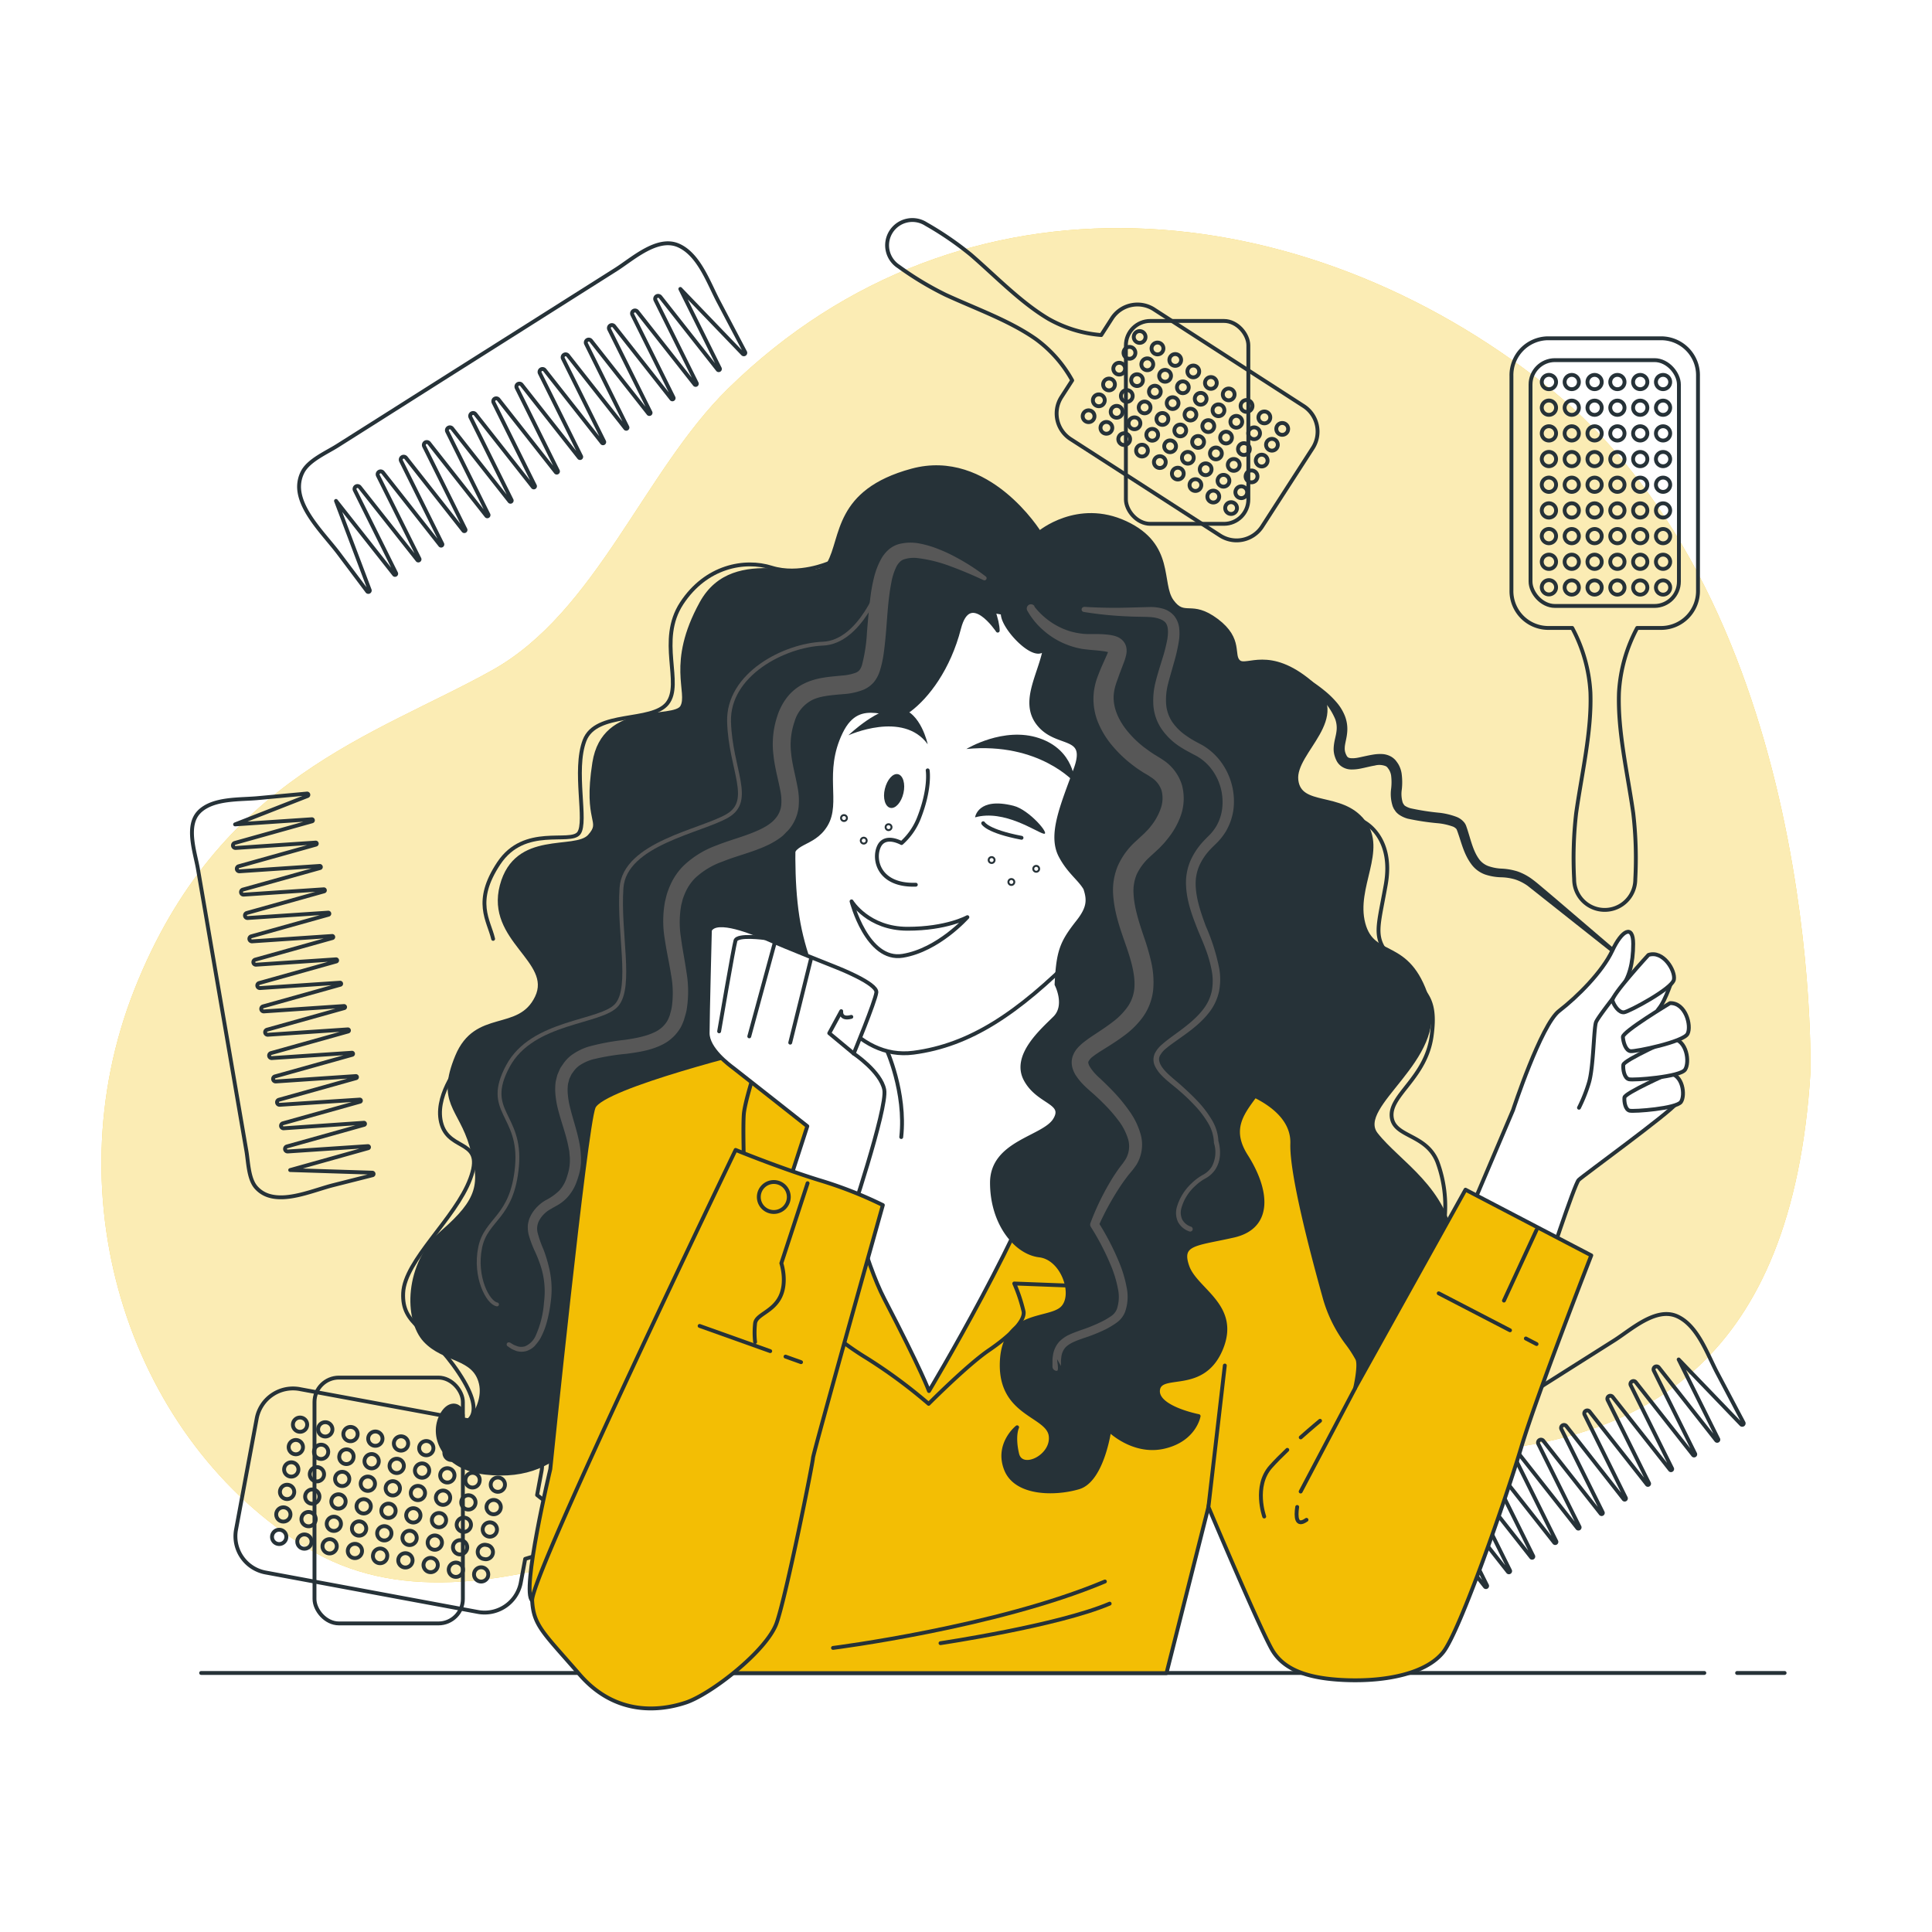 <svg class="animated" id="freepik_stories-curly-hair" xmlns="http://www.w3.org/2000/svg" viewBox="0 0 500 500" version="1.1" xmlns:xlink="http://www.w3.org/1999/xlink" xmlns:svgjs="http://svgjs.com/svgjs"><style>svg#freepik_stories-curly-hair:not(.animated) .animable {opacity: 0;}svg#freepik_stories-curly-hair.animated #freepik--Combs--inject-3 {animation: 1.5s 1 forwards cubic-bezier(.36,-0.01,.5,1.38) zoomIn,1.5s Infinite  linear floating;animation-delay: 0s,1.5s;}            @keyframes zoomIn {                0% {                    opacity: 0;                    transform: scale(0.5);                }                100% {                    opacity: 1;                    transform: scale(1);                }            }                    @keyframes floating {                0% {                    opacity: 1;                    transform: translateY(0px);                }                50% {                    transform: translateY(-10px);                }                100% {                    opacity: 1;                    transform: translateY(0px);                }            }        </style><g id="freepik--background-simple--inject-3" class="animable" style="transform-origin: 247.404px 234.273px;"><path d="M468.54,277.61S471.65,156.7,400.41,100c-62.89-50.08-151-59.2-212,.58-21.71,21.29-34.09,57.81-61,72.85-30.23,16.87-70.86,27.75-92.57,82.52S34.21,373,79.53,400.64,189,383.69,251.35,371,459.19,427.73,468.54,277.61Z" style="fill: #F3BE04; transform-origin: 247.404px 234.273px;" id="eltml1j74sbx" class="animable"></path><g id="elzdwytddpx0k"><path d="M468.54,277.61S471.65,156.7,400.41,100c-62.89-50.08-151-59.2-212,.58-21.71,21.29-34.09,57.81-61,72.85-30.23,16.87-70.86,27.75-92.57,82.52S34.21,373,79.53,400.64,189,383.69,251.35,371,459.19,427.73,468.54,277.61Z" style="fill: rgb(255, 255, 255); opacity: 0.7; transform-origin: 247.404px 234.273px;" class="animable" id="elnc47jc8km8b"></path></g></g><g id="freepik--Table--inject-3" class="animable" style="transform-origin: 256.955px 432.96px;"><line x1="449.56" y1="432.96" x2="461.86" y2="432.96" style="fill: none; stroke: rgb(38, 50, 56); stroke-linecap: round; stroke-linejoin: round; transform-origin: 455.71px 432.96px;" id="elv4x5vfrzz7i" class="animable"></line><line x1="52.05" y1="432.96" x2="441.08" y2="432.96" style="fill: none; stroke: rgb(38, 50, 56); stroke-linecap: round; stroke-linejoin: round; transform-origin: 246.565px 432.96px;" id="elot7dc96vex" class="animable"></line></g><g id="freepik--Combs--inject-3" class="animable" style="transform-origin: 250.473px 243.617px;"><path d="M430.1,87.55H400.49a9.55,9.55,0,0,0-9.33,9.75v55.46a9.55,9.55,0,0,0,9.33,9.75h6.4a40,40,0,0,1,4.71,16.68c.37,10-2.21,20.82-3.69,31.23a101.55,101.55,0,0,0-.52,17.15,7.91,7.91,0,1,0,15.82,0,100.54,100.54,0,0,0-.53-17.15c-1.48-10.41-4.06-21.21-3.69-31.23a40.16,40.16,0,0,1,4.71-16.68h6.4a9.55,9.55,0,0,0,9.34-9.75V97.3A9.55,9.55,0,0,0,430.1,87.55Z" style="fill: none; stroke: rgb(38, 50, 56); stroke-linecap: round; stroke-linejoin: round; transform-origin: 415.3px 161.515px;" id="elw9tpza7fyhc" class="animable"></path><rect x="396.1" y="93.2" width="38.4" height="63.62" rx="6.32" style="fill: none; stroke: rgb(38, 50, 56); stroke-linecap: round; stroke-linejoin: round; transform-origin: 415.3px 125.01px;" id="eltaowkrw2g3" class="animable"></rect><path d="M402.71,98.87a1.85,1.85,0,1,0-1.85,1.85A1.85,1.85,0,0,0,402.71,98.87Z" style="fill: none; stroke: rgb(38, 50, 56); stroke-linecap: round; stroke-linejoin: round; transform-origin: 400.86px 98.87px;" id="eln0sme2nazz" class="animable"></path><circle cx="406.77" cy="98.87" r="1.85" style="fill: none; stroke: rgb(38, 50, 56); stroke-linecap: round; stroke-linejoin: round; transform-origin: 406.77px 98.87px;" id="eli0o8koo5sf" class="animable"></circle><circle cx="412.68" cy="98.87" r="1.85" style="fill: none; stroke: rgb(38, 50, 56); stroke-linecap: round; stroke-linejoin: round; transform-origin: 412.68px 98.87px;" id="elut36doedpm8" class="animable"></circle><circle cx="418.58" cy="98.87" r="1.85" style="fill: none; stroke: rgb(38, 50, 56); stroke-linecap: round; stroke-linejoin: round; transform-origin: 418.58px 98.87px;" id="elp7grum1964m" class="animable"></circle><circle cx="424.49" cy="98.87" r="1.85" style="fill: none; stroke: rgb(38, 50, 56); stroke-linecap: round; stroke-linejoin: round; transform-origin: 424.49px 98.87px;" id="elkg0d1hsi7yo" class="animable"></circle><circle cx="430.4" cy="98.87" r="1.85" style="fill: none; stroke: rgb(38, 50, 56); stroke-linecap: round; stroke-linejoin: round; transform-origin: 430.4px 98.87px;" id="el8s5hr1qdgvx" class="animable"></circle><path d="M402.71,105.52a1.85,1.85,0,1,0-1.85,1.84A1.85,1.85,0,0,0,402.71,105.52Z" style="fill: none; stroke: rgb(38, 50, 56); stroke-linecap: round; stroke-linejoin: round; transform-origin: 400.86px 105.51px;" id="eljuretaq7dc" class="animable"></path><circle cx="406.77" cy="105.52" r="1.85" style="fill: none; stroke: rgb(38, 50, 56); stroke-linecap: round; stroke-linejoin: round; transform-origin: 406.77px 105.52px;" id="el5f5xsmloaek" class="animable"></circle><circle cx="412.68" cy="105.52" r="1.85" style="fill: none; stroke: rgb(38, 50, 56); stroke-linecap: round; stroke-linejoin: round; transform-origin: 412.68px 105.52px;" id="el6mhwx7i8lr3" class="animable"></circle><circle cx="418.58" cy="105.52" r="1.85" style="fill: none; stroke: rgb(38, 50, 56); stroke-linecap: round; stroke-linejoin: round; transform-origin: 418.58px 105.52px;" id="elst3zj0rpaz" class="animable"></circle><circle cx="424.49" cy="105.52" r="1.85" style="fill: none; stroke: rgb(38, 50, 56); stroke-linecap: round; stroke-linejoin: round; transform-origin: 424.49px 105.52px;" id="el1czz7g759xn" class="animable"></circle><circle cx="430.4" cy="105.52" r="1.85" style="fill: none; stroke: rgb(38, 50, 56); stroke-linecap: round; stroke-linejoin: round; transform-origin: 430.4px 105.52px;" id="elexorov9pppo" class="animable"></circle><path d="M402.71,112.16a1.85,1.85,0,1,0-1.85,1.85A1.84,1.84,0,0,0,402.71,112.16Z" style="fill: none; stroke: rgb(38, 50, 56); stroke-linecap: round; stroke-linejoin: round; transform-origin: 400.86px 112.16px;" id="elverb0c0ny" class="animable"></path><circle cx="406.77" cy="112.16" r="1.85" style="fill: none; stroke: rgb(38, 50, 56); stroke-linecap: round; stroke-linejoin: round; transform-origin: 406.77px 112.16px;" id="elzna5grzvxdl" class="animable"></circle><circle cx="412.68" cy="112.16" r="1.85" style="fill: none; stroke: rgb(38, 50, 56); stroke-linecap: round; stroke-linejoin: round; transform-origin: 412.68px 112.16px;" id="elketonjcejca" class="animable"></circle><circle cx="418.58" cy="112.16" r="1.85" style="fill: none; stroke: rgb(38, 50, 56); stroke-linecap: round; stroke-linejoin: round; transform-origin: 418.58px 112.16px;" id="el5lid7n1swvy" class="animable"></circle><circle cx="424.49" cy="112.16" r="1.85" style="fill: none; stroke: rgb(38, 50, 56); stroke-linecap: round; stroke-linejoin: round; transform-origin: 424.49px 112.16px;" id="el302lp7ih3cw" class="animable"></circle><circle cx="430.4" cy="112.16" r="1.85" style="fill: none; stroke: rgb(38, 50, 56); stroke-linecap: round; stroke-linejoin: round; transform-origin: 430.4px 112.16px;" id="el1iewzdshk71" class="animable"></circle><path d="M402.71,118.81a1.85,1.85,0,1,0-1.85,1.84A1.85,1.85,0,0,0,402.71,118.81Z" style="fill: none; stroke: rgb(38, 50, 56); stroke-linecap: round; stroke-linejoin: round; transform-origin: 400.86px 118.8px;" id="elsqoksgal08n" class="animable"></path><circle cx="406.77" cy="118.81" r="1.85" style="fill: none; stroke: rgb(38, 50, 56); stroke-linecap: round; stroke-linejoin: round; transform-origin: 406.77px 118.81px;" id="elkjqfcu1b35" class="animable"></circle><circle cx="412.68" cy="118.81" r="1.85" style="fill: none; stroke: rgb(38, 50, 56); stroke-linecap: round; stroke-linejoin: round; transform-origin: 412.68px 118.81px;" id="eljkrmcf0l9zk" class="animable"></circle><circle cx="418.58" cy="118.81" r="1.85" style="fill: none; stroke: rgb(38, 50, 56); stroke-linecap: round; stroke-linejoin: round; transform-origin: 418.58px 118.81px;" id="el5waccegac5" class="animable"></circle><circle cx="424.49" cy="118.81" r="1.85" style="fill: none; stroke: rgb(38, 50, 56); stroke-linecap: round; stroke-linejoin: round; transform-origin: 424.49px 118.81px;" id="elnst10zlh27" class="animable"></circle><circle cx="430.4" cy="118.81" r="1.85" style="fill: none; stroke: rgb(38, 50, 56); stroke-linecap: round; stroke-linejoin: round; transform-origin: 430.4px 118.81px;" id="elscgba680oa8" class="animable"></circle><path d="M402.71,125.45a1.85,1.85,0,1,0-1.85,1.85A1.84,1.84,0,0,0,402.71,125.45Z" style="fill: none; stroke: rgb(38, 50, 56); stroke-linecap: round; stroke-linejoin: round; transform-origin: 400.86px 125.45px;" id="elzlrvj1o1hb" class="animable"></path><circle cx="406.77" cy="125.45" r="1.85" style="fill: none; stroke: rgb(38, 50, 56); stroke-linecap: round; stroke-linejoin: round; transform-origin: 406.77px 125.45px;" id="elogqwxlznv2s" class="animable"></circle><circle cx="412.68" cy="125.45" r="1.85" style="fill: none; stroke: rgb(38, 50, 56); stroke-linecap: round; stroke-linejoin: round; transform-origin: 412.68px 125.45px;" id="elujjljjt3fu8" class="animable"></circle><circle cx="418.58" cy="125.45" r="1.85" style="fill: none; stroke: rgb(38, 50, 56); stroke-linecap: round; stroke-linejoin: round; transform-origin: 418.58px 125.45px;" id="eljr2u758jdm9" class="animable"></circle><circle cx="424.49" cy="125.45" r="1.85" style="fill: none; stroke: rgb(38, 50, 56); stroke-linecap: round; stroke-linejoin: round; transform-origin: 424.49px 125.45px;" id="el9wbcg8flpjh" class="animable"></circle><circle cx="430.4" cy="125.45" r="1.85" style="fill: none; stroke: rgb(38, 50, 56); stroke-linecap: round; stroke-linejoin: round; transform-origin: 430.4px 125.45px;" id="el4yukt7o19ke" class="animable"></circle><path d="M402.71,132.1a1.85,1.85,0,1,0-1.85,1.85A1.85,1.85,0,0,0,402.71,132.1Z" style="fill: none; stroke: rgb(38, 50, 56); stroke-linecap: round; stroke-linejoin: round; transform-origin: 400.86px 132.1px;" id="el10flxkmvmv9e" class="animable"></path><circle cx="406.77" cy="132.1" r="1.85" style="fill: none; stroke: rgb(38, 50, 56); stroke-linecap: round; stroke-linejoin: round; transform-origin: 406.77px 132.1px;" id="elj6bj71a7dm" class="animable"></circle><circle cx="412.68" cy="132.1" r="1.85" style="fill: none; stroke: rgb(38, 50, 56); stroke-linecap: round; stroke-linejoin: round; transform-origin: 412.68px 132.1px;" id="elm7tgxk029is" class="animable"></circle><circle cx="418.58" cy="132.1" r="1.85" style="fill: none; stroke: rgb(38, 50, 56); stroke-linecap: round; stroke-linejoin: round; transform-origin: 418.58px 132.1px;" id="elsuoh8jdnb9a" class="animable"></circle><circle cx="424.49" cy="132.1" r="1.85" style="fill: none; stroke: rgb(38, 50, 56); stroke-linecap: round; stroke-linejoin: round; transform-origin: 424.49px 132.1px;" id="elw32lqrhj8t" class="animable"></circle><circle cx="430.4" cy="132.1" r="1.85" style="fill: none; stroke: rgb(38, 50, 56); stroke-linecap: round; stroke-linejoin: round; transform-origin: 430.4px 132.1px;" id="el3jrw0cfsmk6" class="animable"></circle><path d="M402.71,138.75a1.85,1.85,0,1,0-1.85,1.84A1.85,1.85,0,0,0,402.71,138.75Z" style="fill: none; stroke: rgb(38, 50, 56); stroke-linecap: round; stroke-linejoin: round; transform-origin: 400.86px 138.74px;" id="el3icr9ww3moo" class="animable"></path><circle cx="406.77" cy="138.75" r="1.85" style="fill: none; stroke: rgb(38, 50, 56); stroke-linecap: round; stroke-linejoin: round; transform-origin: 406.77px 138.75px;" id="el6ee67h13cbs" class="animable"></circle><circle cx="412.68" cy="138.75" r="1.85" style="fill: none; stroke: rgb(38, 50, 56); stroke-linecap: round; stroke-linejoin: round; transform-origin: 412.68px 138.75px;" id="el3479mwng3wh" class="animable"></circle><circle cx="418.58" cy="138.75" r="1.85" style="fill: none; stroke: rgb(38, 50, 56); stroke-linecap: round; stroke-linejoin: round; transform-origin: 418.58px 138.75px;" id="el4sznontij88" class="animable"></circle><circle cx="424.49" cy="138.75" r="1.85" style="fill: none; stroke: rgb(38, 50, 56); stroke-linecap: round; stroke-linejoin: round; transform-origin: 424.49px 138.75px;" id="elsbpdj3bpl3" class="animable"></circle><circle cx="430.4" cy="138.75" r="1.85" style="fill: none; stroke: rgb(38, 50, 56); stroke-linecap: round; stroke-linejoin: round; transform-origin: 430.4px 138.75px;" id="elk4koavns7ym" class="animable"></circle><path d="M402.71,145.39a1.85,1.85,0,1,0-1.85,1.85A1.84,1.84,0,0,0,402.71,145.39Z" style="fill: none; stroke: rgb(38, 50, 56); stroke-linecap: round; stroke-linejoin: round; transform-origin: 400.86px 145.39px;" id="elhr2e6oq19i5" class="animable"></path><circle cx="406.77" cy="145.39" r="1.85" style="fill: none; stroke: rgb(38, 50, 56); stroke-linecap: round; stroke-linejoin: round; transform-origin: 406.77px 145.39px;" id="el89qjdbo13r" class="animable"></circle><circle cx="412.68" cy="145.39" r="1.85" style="fill: none; stroke: rgb(38, 50, 56); stroke-linecap: round; stroke-linejoin: round; transform-origin: 412.68px 145.39px;" id="elff2ostr5w8n" class="animable"></circle><circle cx="418.58" cy="145.39" r="1.85" style="fill: none; stroke: rgb(38, 50, 56); stroke-linecap: round; stroke-linejoin: round; transform-origin: 418.58px 145.39px;" id="elyvpt1xzywqk" class="animable"></circle><circle cx="424.49" cy="145.39" r="1.85" style="fill: none; stroke: rgb(38, 50, 56); stroke-linecap: round; stroke-linejoin: round; transform-origin: 424.49px 145.39px;" id="elr29dyzct7po" class="animable"></circle><circle cx="430.4" cy="145.39" r="1.85" style="fill: none; stroke: rgb(38, 50, 56); stroke-linecap: round; stroke-linejoin: round; transform-origin: 430.4px 145.39px;" id="elyf234jhqex9" class="animable"></circle><path d="M402.71,152a1.85,1.85,0,1,0-1.85,1.84A1.85,1.85,0,0,0,402.71,152Z" style="fill: none; stroke: rgb(38, 50, 56); stroke-linecap: round; stroke-linejoin: round; transform-origin: 400.86px 151.99px;" id="el4to5h70k1l3" class="animable"></path><circle cx="406.77" cy="152.04" r="1.85" style="fill: none; stroke: rgb(38, 50, 56); stroke-linecap: round; stroke-linejoin: round; transform-origin: 406.77px 152.04px;" id="eljn8b9316ps8" class="animable"></circle><circle cx="412.68" cy="152.04" r="1.85" style="fill: none; stroke: rgb(38, 50, 56); stroke-linecap: round; stroke-linejoin: round; transform-origin: 412.68px 152.04px;" id="elib6j6fao7n" class="animable"></circle><circle cx="418.58" cy="152.04" r="1.85" style="fill: none; stroke: rgb(38, 50, 56); stroke-linecap: round; stroke-linejoin: round; transform-origin: 418.58px 152.04px;" id="el6fshn76efdx" class="animable"></circle><circle cx="424.49" cy="152.04" r="1.85" style="fill: none; stroke: rgb(38, 50, 56); stroke-linecap: round; stroke-linejoin: round; transform-origin: 424.49px 152.04px;" id="elhhujfki3kqi" class="animable"></circle><circle cx="430.4" cy="152.04" r="1.85" style="fill: none; stroke: rgb(38, 50, 56); stroke-linecap: round; stroke-linejoin: round; transform-origin: 430.4px 152.04px;" id="elcxmb7u62rdu" class="animable"></circle><path d="M326.58,136.35l13.25-20.54A7.88,7.88,0,0,0,337.25,105L298.79,80.16a7.88,7.88,0,0,0-10.94,2.11L285,86.71a33,33,0,0,1-13.68-4.2c-7.12-4.23-13.45-10.85-20-16.53a83.24,83.24,0,0,0-11.66-8,6.53,6.53,0,1,0-7.08,11,82.48,82.48,0,0,0,12.13,7.31c7.88,3.63,16.52,6.67,23.31,11.42a32.94,32.94,0,0,1,9.46,10.73l-2.86,4.44a7.89,7.89,0,0,0,2.58,10.84l38.46,24.81A7.88,7.88,0,0,0,326.58,136.35Z" style="fill: none; stroke: rgb(38, 50, 56); stroke-linecap: round; stroke-linejoin: round; transform-origin: 285.282px 98.395px;" id="ell4396n89hln" class="animable"></path><g id="el94newoofjs5"><rect x="291.38" y="83.06" width="31.69" height="52.51" rx="6.32" style="fill: none; stroke: rgb(38, 50, 56); stroke-linecap: round; stroke-linejoin: round; transform-origin: 307.225px 109.315px; transform: rotate(122.83deg);" class="animable" id="elyd3zsr3xj5j"></rect></g><path d="M331,112.28a1.53,1.53,0,1,0-.45-2.1A1.52,1.52,0,0,0,331,112.28Z" style="fill: none; stroke: rgb(38, 50, 56); stroke-linecap: round; stroke-linejoin: round; transform-origin: 331.839px 111.002px;" id="elrr5ob8v4mol" class="animable"></path><path d="M328.35,116.38a1.52,1.52,0,1,0-.45-2.11A1.53,1.53,0,0,0,328.35,116.38Z" style="fill: none; stroke: rgb(38, 50, 56); stroke-linecap: round; stroke-linejoin: round; transform-origin: 329.174px 115.102px;" id="elnz42h2hzhbn" class="animable"></path><path d="M325.71,120.48a1.52,1.52,0,1,0-.46-2.11A1.52,1.52,0,0,0,325.71,120.48Z" style="fill: none; stroke: rgb(38, 50, 56); stroke-linecap: round; stroke-linejoin: round; transform-origin: 326.525px 119.197px;" id="elkvod568mr9" class="animable"></path><path d="M323.06,124.57a1.53,1.53,0,1,0-.45-2.1A1.52,1.52,0,0,0,323.06,124.57Z" style="fill: none; stroke: rgb(38, 50, 56); stroke-linecap: round; stroke-linejoin: round; transform-origin: 323.899px 123.292px;" id="el5po0g3bnii5" class="animable"></path><path d="M320.42,128.67a1.52,1.52,0,1,0,1.65-2.56,1.52,1.52,0,0,0-1.65,2.56Z" style="fill: none; stroke: rgb(38, 50, 56); stroke-linecap: round; stroke-linejoin: round; transform-origin: 321.245px 127.39px;" id="elv7v8v5t3s9h" class="animable"></path><path d="M317.78,132.77a1.52,1.52,0,0,0,1.65-2.56,1.52,1.52,0,1,0-1.65,2.56Z" style="fill: none; stroke: rgb(38, 50, 56); stroke-linecap: round; stroke-linejoin: round; transform-origin: 318.605px 131.49px;" id="ellzhe7raw4ig" class="animable"></path><path d="M326.38,109.31a1.53,1.53,0,1,0-.45-2.11A1.52,1.52,0,0,0,326.38,109.31Z" style="fill: none; stroke: rgb(38, 50, 56); stroke-linecap: round; stroke-linejoin: round; transform-origin: 327.214px 108.029px;" id="elzctw2t8hwn" class="animable"></path><path d="M323.74,113.41a1.52,1.52,0,1,0,1.65-2.56,1.52,1.52,0,0,0-1.65,2.56Z" style="fill: none; stroke: rgb(38, 50, 56); stroke-linecap: round; stroke-linejoin: round; transform-origin: 324.565px 112.13px;" id="elve3hmzjzdlr" class="animable"></path><path d="M321.1,117.5a1.52,1.52,0,0,0,1.65-2.56,1.52,1.52,0,1,0-1.65,2.56Z" style="fill: none; stroke: rgb(38, 50, 56); stroke-linecap: round; stroke-linejoin: round; transform-origin: 321.922px 116.218px;" id="eler33ypb73uf" class="animable"></path><path d="M318.45,121.6a1.53,1.53,0,1,0-.45-2.11A1.53,1.53,0,0,0,318.45,121.6Z" style="fill: none; stroke: rgb(38, 50, 56); stroke-linecap: round; stroke-linejoin: round; transform-origin: 319.286px 120.319px;" id="el6u390tlniao" class="animable"></path><path d="M315.81,125.7a1.52,1.52,0,1,0,1.65-2.56,1.52,1.52,0,0,0-1.65,2.56Z" style="fill: none; stroke: rgb(38, 50, 56); stroke-linecap: round; stroke-linejoin: round; transform-origin: 316.638px 124.422px;" id="eltmvjsibtev" class="animable"></path><path d="M313.17,129.8a1.53,1.53,0,1,0-.46-2.11A1.52,1.52,0,0,0,313.17,129.8Z" style="fill: none; stroke: rgb(38, 50, 56); stroke-linecap: round; stroke-linejoin: round; transform-origin: 313.997px 128.514px;" id="elfvi1akvtpo9" class="animable"></path><path d="M321.77,106.34a1.53,1.53,0,1,0-.45-2.11A1.53,1.53,0,0,0,321.77,106.34Z" style="fill: none; stroke: rgb(38, 50, 56); stroke-linecap: round; stroke-linejoin: round; transform-origin: 322.606px 105.059px;" id="eln5rmqw9th7" class="animable"></path><path d="M319.13,110.43a1.52,1.52,0,1,0-.45-2.1A1.52,1.52,0,0,0,319.13,110.43Z" style="fill: none; stroke: rgb(38, 50, 56); stroke-linecap: round; stroke-linejoin: round; transform-origin: 319.957px 109.155px;" id="elrr0qwrrkax" class="animable"></path><path d="M316.49,114.53a1.52,1.52,0,1,0-.46-2.11A1.52,1.52,0,0,0,316.49,114.53Z" style="fill: none; stroke: rgb(38, 50, 56); stroke-linecap: round; stroke-linejoin: round; transform-origin: 317.305px 113.247px;" id="ellznarrqwysl" class="animable"></path><path d="M313.84,118.63a1.53,1.53,0,1,0-.45-2.11A1.53,1.53,0,0,0,313.84,118.63Z" style="fill: none; stroke: rgb(38, 50, 56); stroke-linecap: round; stroke-linejoin: round; transform-origin: 314.676px 117.349px;" id="el9azy3j3t9z" class="animable"></path><path d="M311.2,122.72a1.52,1.52,0,1,0-.45-2.1A1.52,1.52,0,0,0,311.2,122.72Z" style="fill: none; stroke: rgb(38, 50, 56); stroke-linecap: round; stroke-linejoin: round; transform-origin: 312.027px 121.445px;" id="elt1qde1nd648" class="animable"></path><path d="M308.56,126.82a1.52,1.52,0,1,0-.46-2.11A1.52,1.52,0,0,0,308.56,126.82Z" style="fill: none; stroke: rgb(38, 50, 56); stroke-linecap: round; stroke-linejoin: round; transform-origin: 309.375px 125.537px;" id="el8j7llheia5v" class="animable"></path><path d="M317.17,103.36a1.52,1.52,0,1,0-.46-2.11A1.52,1.52,0,0,0,317.17,103.36Z" style="fill: none; stroke: rgb(38, 50, 56); stroke-linecap: round; stroke-linejoin: round; transform-origin: 317.985px 102.077px;" id="el9t9hioodrr5" class="animable"></path><path d="M314.52,107.46a1.52,1.52,0,1,0,1.65-2.56,1.52,1.52,0,0,0-1.65,2.56Z" style="fill: none; stroke: rgb(38, 50, 56); stroke-linecap: round; stroke-linejoin: round; transform-origin: 315.348px 106.182px;" id="eltpk7jhdf2uo" class="animable"></path><path d="M311.88,111.56a1.53,1.53,0,1,0-.46-2.11A1.52,1.52,0,0,0,311.88,111.56Z" style="fill: none; stroke: rgb(38, 50, 56); stroke-linecap: round; stroke-linejoin: round; transform-origin: 312.707px 110.274px;" id="el0la6f9rdjmh" class="animable"></path><path d="M309.23,115.65a1.53,1.53,0,1,0-.45-2.1A1.52,1.52,0,0,0,309.23,115.65Z" style="fill: none; stroke: rgb(38, 50, 56); stroke-linecap: round; stroke-linejoin: round; transform-origin: 310.069px 114.372px;" id="elhrbcmy9bmt" class="animable"></path><path d="M306.59,119.75a1.52,1.52,0,1,0-.45-2.11A1.53,1.53,0,0,0,306.59,119.75Z" style="fill: none; stroke: rgb(38, 50, 56); stroke-linecap: round; stroke-linejoin: round; transform-origin: 307.414px 118.472px;" id="el4k6r9nl8mjo" class="animable"></path><path d="M304,123.85a1.52,1.52,0,1,0-.46-2.11A1.52,1.52,0,0,0,304,123.85Z" style="fill: none; stroke: rgb(38, 50, 56); stroke-linecap: round; stroke-linejoin: round; transform-origin: 304.815px 122.567px;" id="el8f6j1qmbins" class="animable"></path><path d="M312.56,100.39a1.52,1.52,0,1,0-.46-2.11A1.52,1.52,0,0,0,312.56,100.39Z" style="fill: none; stroke: rgb(38, 50, 56); stroke-linecap: round; stroke-linejoin: round; transform-origin: 313.375px 99.107px;" id="el7ghihnwpkp2" class="animable"></path><path d="M309.91,104.48a1.52,1.52,0,1,0-.45-2.1A1.52,1.52,0,0,0,309.91,104.48Z" style="fill: none; stroke: rgb(38, 50, 56); stroke-linecap: round; stroke-linejoin: round; transform-origin: 310.737px 103.205px;" id="el2ylc8bzq2mn" class="animable"></path><path d="M307.27,108.58a1.52,1.52,0,1,0-.46-2.1A1.53,1.53,0,0,0,307.27,108.58Z" style="fill: none; stroke: rgb(38, 50, 56); stroke-linecap: round; stroke-linejoin: round; transform-origin: 308.092px 107.3px;" id="elbsnxmv7uuqa" class="animable"></path><path d="M304.63,112.68a1.52,1.52,0,0,0,1.65-2.56,1.52,1.52,0,1,0-1.65,2.56Z" style="fill: none; stroke: rgb(38, 50, 56); stroke-linecap: round; stroke-linejoin: round; transform-origin: 305.455px 111.4px;" id="elvqgwb6ixoz9" class="animable"></path><path d="M302,116.78a1.52,1.52,0,1,0,1.65-2.56,1.52,1.52,0,0,0-1.65,2.56Z" style="fill: none; stroke: rgb(38, 50, 56); stroke-linecap: round; stroke-linejoin: round; transform-origin: 302.825px 115.5px;" id="ele89wdib9qe" class="animable"></path><path d="M299.34,120.87a1.52,1.52,0,0,0,1.65-2.56,1.52,1.52,0,1,0-1.65,2.56Z" style="fill: none; stroke: rgb(38, 50, 56); stroke-linecap: round; stroke-linejoin: round; transform-origin: 300.165px 119.59px;" id="elhc3ya1fefxi" class="animable"></path><path d="M308,97.41a1.52,1.52,0,0,0,1.65-2.56A1.52,1.52,0,1,0,308,97.41Z" style="fill: none; stroke: rgb(38, 50, 56); stroke-linecap: round; stroke-linejoin: round; transform-origin: 308.822px 96.128px;" id="elpc0qnqm7oy" class="animable"></path><path d="M305.3,101.51a1.52,1.52,0,1,0-.45-2.11A1.53,1.53,0,0,0,305.3,101.51Z" style="fill: none; stroke: rgb(38, 50, 56); stroke-linecap: round; stroke-linejoin: round; transform-origin: 306.124px 100.232px;" id="el973mw2brvf9" class="animable"></path><path d="M302.66,105.61a1.52,1.52,0,1,0-.46-2.11A1.53,1.53,0,0,0,302.66,105.61Z" style="fill: none; stroke: rgb(38, 50, 56); stroke-linecap: round; stroke-linejoin: round; transform-origin: 303.477px 104.327px;" id="elurkeect8jts" class="animable"></path><path d="M300,109.71a1.53,1.53,0,1,0-.46-2.11A1.52,1.52,0,0,0,300,109.71Z" style="fill: none; stroke: rgb(38, 50, 56); stroke-linecap: round; stroke-linejoin: round; transform-origin: 300.827px 108.424px;" id="el42sb2fgmfbo" class="animable"></path><path d="M297.37,113.8a1.52,1.52,0,1,0-.45-2.1A1.52,1.52,0,0,0,297.37,113.8Z" style="fill: none; stroke: rgb(38, 50, 56); stroke-linecap: round; stroke-linejoin: round; transform-origin: 298.197px 112.525px;" id="elzorltruk86m" class="animable"></path><path d="M294.73,117.9a1.52,1.52,0,1,0-.46-2.11A1.53,1.53,0,0,0,294.73,117.9Z" style="fill: none; stroke: rgb(38, 50, 56); stroke-linecap: round; stroke-linejoin: round; transform-origin: 295.547px 116.617px;" id="elygb77qn0rh8" class="animable"></path><path d="M303.34,94.44a1.52,1.52,0,1,0-.46-2.11A1.52,1.52,0,0,0,303.34,94.44Z" style="fill: none; stroke: rgb(38, 50, 56); stroke-linecap: round; stroke-linejoin: round; transform-origin: 304.155px 93.157px;" id="eluuxc1b1huo" class="animable"></path><path d="M300.69,98.54a1.53,1.53,0,1,0-.45-2.11A1.53,1.53,0,0,0,300.69,98.54Z" style="fill: none; stroke: rgb(38, 50, 56); stroke-linecap: round; stroke-linejoin: round; transform-origin: 301.526px 97.259px;" id="eljf77rqk73q" class="animable"></path><path d="M298.05,102.63a1.52,1.52,0,1,0-.45-2.1A1.52,1.52,0,0,0,298.05,102.63Z" style="fill: none; stroke: rgb(38, 50, 56); stroke-linecap: round; stroke-linejoin: round; transform-origin: 298.877px 101.355px;" id="elnnq56qlhk" class="animable"></path><path d="M295.41,106.73a1.52,1.52,0,1,0-.46-2.11A1.52,1.52,0,0,0,295.41,106.73Z" style="fill: none; stroke: rgb(38, 50, 56); stroke-linecap: round; stroke-linejoin: round; transform-origin: 296.225px 105.447px;" id="elvxplil1nrxf" class="animable"></path><path d="M292.76,110.83a1.53,1.53,0,1,0-.45-2.11A1.53,1.53,0,0,0,292.76,110.83Z" style="fill: none; stroke: rgb(38, 50, 56); stroke-linecap: round; stroke-linejoin: round; transform-origin: 293.596px 109.549px;" id="elqlxctjnqv8" class="animable"></path><path d="M290.12,114.93a1.52,1.52,0,1,0,1.65-2.56,1.52,1.52,0,0,0-1.65,2.56Z" style="fill: none; stroke: rgb(38, 50, 56); stroke-linecap: round; stroke-linejoin: round; transform-origin: 290.948px 113.652px;" id="elp8hyypzqds" class="animable"></path><path d="M298.73,91.47a1.53,1.53,0,1,0-.46-2.11A1.52,1.52,0,0,0,298.73,91.47Z" style="fill: none; stroke: rgb(38, 50, 56); stroke-linecap: round; stroke-linejoin: round; transform-origin: 299.557px 90.184px;" id="el2ibp1zgwsbq" class="animable"></path><path d="M296.08,95.56a1.53,1.53,0,1,0-.45-2.1A1.52,1.52,0,0,0,296.08,95.56Z" style="fill: none; stroke: rgb(38, 50, 56); stroke-linecap: round; stroke-linejoin: round; transform-origin: 296.919px 94.282px;" id="elkr12e53wm1" class="animable"></path><path d="M293.44,99.66a1.52,1.52,0,1,0-.45-2.11A1.53,1.53,0,0,0,293.44,99.66Z" style="fill: none; stroke: rgb(38, 50, 56); stroke-linecap: round; stroke-linejoin: round; transform-origin: 294.264px 98.382px;" id="elxtol0er8ktc" class="animable"></path><path d="M290.8,103.76a1.52,1.52,0,1,0-.46-2.11A1.52,1.52,0,0,0,290.8,103.76Z" style="fill: none; stroke: rgb(38, 50, 56); stroke-linecap: round; stroke-linejoin: round; transform-origin: 291.615px 102.477px;" id="el3kscy55gar5" class="animable"></path><path d="M288.15,107.85a1.53,1.53,0,1,0-.45-2.1A1.52,1.52,0,0,0,288.15,107.85Z" style="fill: none; stroke: rgb(38, 50, 56); stroke-linecap: round; stroke-linejoin: round; transform-origin: 288.989px 106.572px;" id="elcqvh388h7ri" class="animable"></path><path d="M285.51,112a1.52,1.52,0,1,0-.45-2.1A1.51,1.51,0,0,0,285.51,112Z" style="fill: none; stroke: rgb(38, 50, 56); stroke-linecap: round; stroke-linejoin: round; transform-origin: 286.335px 110.725px;" id="elg723ieczvd6" class="animable"></path><path d="M294.12,88.49a1.52,1.52,0,1,0-.46-2.1A1.52,1.52,0,0,0,294.12,88.49Z" style="fill: none; stroke: rgb(38, 50, 56); stroke-linecap: round; stroke-linejoin: round; transform-origin: 294.94px 87.21px;" id="el98w4hru5g2" class="animable"></path><path d="M291.47,92.59a1.53,1.53,0,1,0-.45-2.11A1.52,1.52,0,0,0,291.47,92.59Z" style="fill: none; stroke: rgb(38, 50, 56); stroke-linecap: round; stroke-linejoin: round; transform-origin: 292.304px 91.309px;" id="el07f449sy58tm" class="animable"></path><path d="M288.83,96.69a1.52,1.52,0,1,0,1.65-2.56,1.52,1.52,0,0,0-1.65,2.56Z" style="fill: none; stroke: rgb(38, 50, 56); stroke-linecap: round; stroke-linejoin: round; transform-origin: 289.658px 95.412px;" id="ely6jro2yfu5r" class="animable"></path><path d="M286.19,100.78a1.52,1.52,0,0,0,1.65-2.56,1.52,1.52,0,1,0-1.65,2.56Z" style="fill: none; stroke: rgb(38, 50, 56); stroke-linecap: round; stroke-linejoin: round; transform-origin: 287.015px 99.5px;" id="ele9xexwyb4g" class="animable"></path><path d="M283.54,104.88a1.53,1.53,0,1,0-.45-2.11A1.53,1.53,0,0,0,283.54,104.88Z" style="fill: none; stroke: rgb(38, 50, 56); stroke-linecap: round; stroke-linejoin: round; transform-origin: 284.376px 103.599px;" id="elc9vw9ocq28d" class="animable"></path><path d="M280.9,109a1.52,1.52,0,1,0,1.65-2.56A1.52,1.52,0,0,0,280.9,109Z" style="fill: none; stroke: rgb(38, 50, 56); stroke-linecap: round; stroke-linejoin: round; transform-origin: 281.728px 107.722px;" id="elgbp1pg718v8" class="animable"></path><path d="M175.58,63.52l-.14-.06c-5.45-2.24-11.82,3.63-16.05,6.3L139.09,82.6l-4.39,2.78L114.73,98,98.79,108.1l-11.51,7.28c-2.79,1.76-7.21,3.66-8.86,6.6a8.31,8.31,0,0,0-1,4.6c.46,6,6.75,12,10.26,16.67L95,153a.37.37,0,0,0,.65-.36l-8.69-23,15,19a.31.31,0,0,0,.53-.33L91.84,126.9a.76.76,0,0,1,.27-1h0a.77.77,0,0,1,1,.17L108,144.91a.31.31,0,0,0,.53-.33L97.82,123.11a.76.76,0,0,1,.28-1h0a.76.76,0,0,1,1,.17l14.83,18.83a.32.32,0,0,0,.53-.34l-10.66-21.46a.76.76,0,0,1,.27-1h0a.76.76,0,0,1,1,.17l14.83,18.83a.31.31,0,0,0,.53-.33l-10.66-21.47a.78.78,0,0,1,.28-1h0a.77.77,0,0,1,1,.18l14.83,18.83a.32.32,0,0,0,.53-.34l-10.66-21.47a.75.75,0,0,1,.27-1h0a.76.76,0,0,1,1,.17l14.83,18.83a.31.31,0,0,0,.53-.33L121.76,108a.78.78,0,0,1,.28-1h0a.77.77,0,0,1,1,.17L137.88,126a.31.31,0,0,0,.53-.33l-10.66-21.47a.76.76,0,0,1,.27-1h0a.77.77,0,0,1,1,.18l14.83,18.83a.32.32,0,0,0,.53-.34L133.73,100.4a.77.77,0,0,1,.28-1h0a.76.76,0,0,1,1,.17l14.83,18.83a.31.31,0,0,0,.53-.33L139.72,96.61a.76.76,0,0,1,.27-1h0a.76.76,0,0,1,1,.18l14.83,18.83a.32.32,0,0,0,.53-.34L145.7,92.82a.76.76,0,0,1,.28-1h0a.76.76,0,0,1,1,.17l14.83,18.83a.31.31,0,0,0,.53-.33L151.69,89a.76.76,0,0,1,.27-1h0a.77.77,0,0,1,1,.17l14.83,18.83a.31.31,0,0,0,.53-.33L157.67,85.25a.76.76,0,0,1,.28-1h0a.76.76,0,0,1,1,.17l14.83,18.83a.32.32,0,0,0,.53-.34L163.66,81.47a.76.76,0,0,1,.27-1h0a.76.76,0,0,1,1,.17l14.83,18.83a.31.31,0,0,0,.53-.33L169.64,77.68a.78.78,0,0,1,.28-1h0a.77.77,0,0,1,1,.18L185.76,95.7a.32.32,0,0,0,.53-.34L176.07,74.78l16.16,16.8a.38.38,0,0,0,.61-.44l-6.84-13C183.44,73.34,180.93,65.86,175.58,63.52Z" style="fill: none; stroke: rgb(38, 50, 56); stroke-linecap: round; stroke-linejoin: round; transform-origin: 135.14px 108.076px;" id="elo642kq282pk" class="animable"></path><path d="M51.64,210l-.09.1c-3.61,3.61-1,10.65-.3,14.92q1.77,10.25,3.52,20.5l.76,4.43L59,270.11l2.76,16.09q1,5.81,2,11.62c.49,2.82.54,7,2.34,9.28a7.18,7.18,0,0,0,3.36,2.3c5,1.63,11.82-1.42,16.73-2.67l10.24-2.59a.33.33,0,0,0-.07-.65l-21.26-.68,20.19-5.66a.27.27,0,0,0-.1-.53L74.48,298a.67.67,0,0,1-.7-.55h0a.66.66,0,0,1,.48-.75l20-5.6a.27.27,0,0,0-.09-.53L73.44,292a.66.66,0,0,1-.7-.54h0a.67.67,0,0,1,.48-.75l20-5.6a.28.28,0,0,0-.09-.54L72.4,285.92a.65.65,0,0,1-.69-.55h0a.66.66,0,0,1,.47-.75l20-5.6a.27.27,0,0,0-.09-.53l-20.7,1.39a.67.67,0,0,1-.7-.55h0a.66.66,0,0,1,.47-.75l20-5.6a.27.27,0,0,0-.1-.53l-20.7,1.38a.66.66,0,0,1-.7-.54h0a.66.66,0,0,1,.47-.75l20-5.6a.28.28,0,0,0-.09-.54l-20.71,1.39a.66.66,0,0,1-.7-.55h0a.67.67,0,0,1,.48-.75l20-5.6a.27.27,0,0,0-.09-.53l-20.71,1.39a.66.66,0,0,1-.69-.55h0a.66.66,0,0,1,.47-.75l20-5.6a.27.27,0,0,0-.09-.53l-20.71,1.39a.67.67,0,0,1-.69-.55h0a.66.66,0,0,1,.47-.75l20-5.6a.28.28,0,0,0-.09-.54l-20.7,1.39a.66.66,0,0,1-.7-.55h0a.67.67,0,0,1,.47-.75l20-5.6a.27.27,0,0,0-.09-.53l-20.71,1.39a.67.67,0,0,1-.7-.55h0a.67.67,0,0,1,.48-.75l20-5.6a.27.27,0,0,0-.09-.53L64.1,237.58a.66.66,0,0,1-.69-.55h0a.65.65,0,0,1,.47-.75l20-5.6a.27.27,0,0,0-.09-.53l-20.71,1.38a.65.65,0,0,1-.69-.55h0a.66.66,0,0,1,.47-.75l20-5.59a.28.28,0,0,0-.09-.54L62,225.49a.66.66,0,0,1-.7-.55h0a.67.67,0,0,1,.47-.75l20-5.6a.27.27,0,0,0-.1-.53L61,219.45a.67.67,0,0,1-.7-.55h0a.66.66,0,0,1,.48-.75l20-5.6a.27.27,0,0,0-.09-.53l-19.85,1.33L79.61,206a.33.33,0,0,0-.15-.63l-12.62,1.17C62.1,207,55.29,206.5,51.64,210Z" style="fill: none; stroke: rgb(38, 50, 56); stroke-linecap: round; stroke-linejoin: round; transform-origin: 73.181px 257.619px;" id="eldwxidezccic" class="animable"></path><path d="M434,340.63l-.14-.06c-5.45-2.25-11.82,3.62-16.05,6.3l-20.3,12.84-4.38,2.78-20,12.63L357.21,385.2l-11.52,7.29c-2.79,1.76-7.21,3.66-8.85,6.6a8.19,8.19,0,0,0-1,4.6c.46,6,6.76,12,10.27,16.67l7.3,9.77a.38.38,0,0,0,.66-.37l-8.7-23,15,19a.32.32,0,0,0,.53-.34L350.25,404a.76.76,0,0,1,.28-1h0a.76.76,0,0,1,1,.17L366.37,422a.31.31,0,0,0,.53-.33l-10.66-21.47a.76.76,0,0,1,.27-1h0a.76.76,0,0,1,1,.18l14.83,18.82a.31.31,0,0,0,.53-.33l-10.66-21.47a.76.76,0,0,1,.28-1h0a.76.76,0,0,1,1,.17l14.83,18.83a.32.32,0,0,0,.53-.34l-10.66-21.46a.76.76,0,0,1,.27-1h0a.77.77,0,0,1,1,.17l14.83,18.83a.31.31,0,0,0,.53-.33l-10.66-21.47a.78.78,0,0,1,.28-1h0a.77.77,0,0,1,1,.18l14.83,18.83a.32.32,0,0,0,.53-.34l-10.66-21.47a.75.75,0,0,1,.27-1h0a.76.76,0,0,1,1,.17l14.83,18.83a.31.31,0,0,0,.53-.33l-10.66-21.47a.78.78,0,0,1,.28-1h0a.77.77,0,0,1,1,.18l14.83,18.82a.31.31,0,0,0,.53-.33L392.15,377.5a.75.75,0,0,1,.27-1h0a.76.76,0,0,1,1,.17l14.83,18.83a.32.32,0,0,0,.53-.34l-10.66-21.46a.78.78,0,0,1,.28-1h0a.77.77,0,0,1,1,.17l14.83,18.83a.31.31,0,0,0,.53-.33l-10.66-21.47a.76.76,0,0,1,.27-1h0a.76.76,0,0,1,1,.18L420.23,388a.32.32,0,0,0,.53-.34L410.1,366.14a.75.75,0,0,1,.28-1h0a.76.76,0,0,1,1,.17l14.83,18.83a.31.31,0,0,0,.53-.33l-10.67-21.47a.78.78,0,0,1,.28-1h0a.76.76,0,0,1,1,.18l14.83,18.82a.31.31,0,0,0,.53-.33l-10.66-21.47a.75.75,0,0,1,.28-1h0a.76.76,0,0,1,1,.17l14.83,18.83a.31.31,0,0,0,.52-.34l-10.66-21.46a.78.78,0,0,1,.28-1h0a.77.77,0,0,1,1,.17l14.83,18.83a.31.31,0,0,0,.53-.33l-10.22-20.58,16.17,16.8a.38.38,0,0,0,.61-.44l-6.84-12.95C441.85,350.44,439.34,343,434,340.63Z" style="fill: none; stroke: rgb(38, 50, 56); stroke-linecap: round; stroke-linejoin: round; transform-origin: 393.539px 385.18px;" id="el44nfniopkwp" class="animable"></path><path d="M66.47,366.93,61.06,396a9.54,9.54,0,0,0,7.88,11l54.52,10.13a9.54,9.54,0,0,0,11.29-7.39l1.17-6.3a40.19,40.19,0,0,1,17.26-1.58c9.92,1.47,20.06,6,30,9.33A99.88,99.88,0,0,0,200,414.84a7.91,7.91,0,1,0,2.89-15.55,101.59,101.59,0,0,0-17-2.62c-10.51-.45-21.59.12-31.38-2.07A40.07,40.07,0,0,1,139,386.91l1.17-6.29a9.56,9.56,0,0,0-7.88-11L77.76,359.53A9.55,9.55,0,0,0,66.47,366.93Z" style="fill: none; stroke: rgb(38, 50, 56); stroke-linecap: round; stroke-linejoin: round; transform-origin: 135.226px 388.331px;" id="ely3gsbzslfc" class="animable"></path><g id="elszm9pnrd4fc"><rect x="81.39" y="356.52" width="38.4" height="63.62" rx="6.32" style="fill: none; stroke: rgb(38, 50, 56); stroke-linecap: round; stroke-linejoin: round; transform-origin: 100.59px 388.33px; transform: rotate(-79.47deg);" class="animable" id="ell2v2ls8qvg"></rect></g><path d="M72.59,395.93a1.85,1.85,0,1,0,1.48,2.15A1.84,1.84,0,0,0,72.59,395.93Z" style="fill: none; stroke: rgb(38, 50, 56); stroke-linecap: round; stroke-linejoin: round; transform-origin: 72.251px 397.748px;" id="elw00m3zs4y2n" class="animable"></path><g id="el6cybv9hhy3e"><circle cx="73.33" cy="391.94" r="1.85" style="fill: none; stroke: rgb(38, 50, 56); stroke-linecap: round; stroke-linejoin: round; transform-origin: 73.33px 391.94px; transform: rotate(-9.49deg);" class="animable" id="el4fifntwburb"></circle></g><path d="M74.75,384.31a1.85,1.85,0,1,0-.68,3.63,1.85,1.85,0,0,0,.68-3.63Z" style="fill: none; stroke: rgb(38, 50, 56); stroke-linecap: round; stroke-linejoin: round; transform-origin: 74.299px 386.104px;" id="eluiqphb2in5e" class="animable"></path><path d="M75.83,378.5a1.85,1.85,0,1,0-.68,3.63,1.85,1.85,0,0,0,.68-3.63Z" style="fill: none; stroke: rgb(38, 50, 56); stroke-linecap: round; stroke-linejoin: round; transform-origin: 75.379px 380.294px;" id="el6s5o1mcks4r" class="animable"></path><path d="M76.91,372.7a1.85,1.85,0,1,0,1.47,2.15A1.85,1.85,0,0,0,76.91,372.7Z" style="fill: none; stroke: rgb(38, 50, 56); stroke-linecap: round; stroke-linejoin: round; transform-origin: 76.56px 374.517px;" id="elzsmf19a9uh" class="animable"></path><g id="elvefadyq1lem"><circle cx="77.65" cy="368.7" r="1.85" style="fill: none; stroke: rgb(38, 50, 56); stroke-linecap: round; stroke-linejoin: round; transform-origin: 77.65px 368.7px; transform: rotate(-5.29deg);" class="animable" id="eled7olyscssr"></circle></g><g id="eliz9hh5908o"><circle cx="78.78" cy="398.96" r="1.85" style="fill: none; stroke: rgb(38, 50, 56); stroke-linecap: round; stroke-linejoin: round; transform-origin: 78.78px 398.96px; transform: rotate(-5.29deg);" class="animable" id="elktzr9skdqo"></circle></g><path d="M80.2,391.33a1.85,1.85,0,1,0,1.48,2.16A1.86,1.86,0,0,0,80.2,391.33Z" style="fill: none; stroke: rgb(38, 50, 56); stroke-linecap: round; stroke-linejoin: round; transform-origin: 79.861px 393.149px;" id="elcjyqg80e6ph" class="animable"></path><path d="M81.28,385.53a1.85,1.85,0,1,0-.67,3.63,1.85,1.85,0,0,0,.67-3.63Z" style="fill: none; stroke: rgb(38, 50, 56); stroke-linecap: round; stroke-linejoin: round; transform-origin: 80.82px 387.322px;" id="el4ab0pdowhg9" class="animable"></path><path d="M82.36,379.72a1.85,1.85,0,1,0,1.48,2.15A1.86,1.86,0,0,0,82.36,379.72Z" style="fill: none; stroke: rgb(38, 50, 56); stroke-linecap: round; stroke-linejoin: round; transform-origin: 82.019px 381.538px;" id="elj21nd2qbtl9" class="animable"></path><g id="el3afpu0adjoj"><circle cx="83.1" cy="375.73" r="1.85" style="fill: none; stroke: rgb(38, 50, 56); stroke-linecap: round; stroke-linejoin: round; transform-origin: 83.1px 375.73px; transform: rotate(-9.49deg);" class="animable" id="elrikulh127ng"></circle></g><path d="M84.52,368.1A1.85,1.85,0,1,0,86,370.25,1.85,1.85,0,0,0,84.52,368.1Z" style="fill: none; stroke: rgb(38, 50, 56); stroke-linecap: round; stroke-linejoin: round; transform-origin: 84.18px 369.918px;" id="elvj3naq5cqer" class="animable"></path><path d="M85.66,398.36a1.85,1.85,0,1,0,1.47,2.15A1.84,1.84,0,0,0,85.66,398.36Z" style="fill: none; stroke: rgb(38, 50, 56); stroke-linecap: round; stroke-linejoin: round; transform-origin: 85.311px 400.177px;" id="elkv5n2bnvn0i" class="animable"></path><g id="elq1my4qq94a"><circle cx="86.4" cy="394.36" r="1.85" style="fill: none; stroke: rgb(38, 50, 56); stroke-linecap: round; stroke-linejoin: round; transform-origin: 86.4px 394.36px; transform: rotate(-9.49deg);" class="animable" id="el3r0vtv1dj1e"></circle></g><path d="M87.81,386.74a1.85,1.85,0,0,0-.67,3.63,1.85,1.85,0,1,0,.67-3.63Z" style="fill: none; stroke: rgb(38, 50, 56); stroke-linecap: round; stroke-linejoin: round; transform-origin: 87.599px 388.578px;" id="elskoett2uhno" class="animable"></path><g id="eloyit5cipfy"><circle cx="88.56" cy="382.75" r="1.85" style="fill: none; stroke: rgb(38, 50, 56); stroke-linecap: round; stroke-linejoin: round; transform-origin: 88.56px 382.75px; transform: rotate(-5.29deg);" class="animable" id="elbi1v4z1a6bv"></circle></g><path d="M90,375.13a1.84,1.84,0,0,0-2.15,1.47,1.85,1.85,0,1,0,3.63.68A1.83,1.83,0,0,0,90,375.13Z" style="fill: none; stroke: rgb(38, 50, 56); stroke-linecap: round; stroke-linejoin: round; transform-origin: 89.654px 376.999px;" id="elt90hybhae7" class="animable"></path><path d="M91.05,369.32a1.85,1.85,0,1,0,1.48,2.15A1.84,1.84,0,0,0,91.05,369.32Z" style="fill: none; stroke: rgb(38, 50, 56); stroke-linecap: round; stroke-linejoin: round; transform-origin: 90.711px 371.138px;" id="el058v56kf2z8h" class="animable"></path><g id="elo8ow4w3g9k"><circle cx="91.85" cy="401.39" r="1.85" style="fill: none; stroke: rgb(38, 50, 56); stroke-linecap: round; stroke-linejoin: round; transform-origin: 91.85px 401.39px; transform: rotate(-5.29deg);" class="animable" id="elvwslyhzt8c"></circle></g><path d="M93.27,393.76a1.85,1.85,0,1,0,1.48,2.16A1.85,1.85,0,0,0,93.27,393.76Z" style="fill: none; stroke: rgb(38, 50, 56); stroke-linecap: round; stroke-linejoin: round; transform-origin: 92.932px 395.579px;" id="el49xkqwwsp5a" class="animable"></path><path d="M94.35,388a1.85,1.85,0,0,0-.68,3.63,1.85,1.85,0,1,0,.68-3.63Z" style="fill: none; stroke: rgb(38, 50, 56); stroke-linecap: round; stroke-linejoin: round; transform-origin: 94.121px 389.836px;" id="ely0tq7rld9dq" class="animable"></path><path d="M95.43,382.15a1.85,1.85,0,0,0-.68,3.63,1.85,1.85,0,1,0,.68-3.63Z" style="fill: none; stroke: rgb(38, 50, 56); stroke-linecap: round; stroke-linejoin: round; transform-origin: 95.201px 383.986px;" id="elujlcy6jw7y" class="animable"></path><path d="M96.51,376.34A1.85,1.85,0,1,0,98,378.49,1.86,1.86,0,0,0,96.51,376.34Z" style="fill: none; stroke: rgb(38, 50, 56); stroke-linecap: round; stroke-linejoin: round; transform-origin: 96.179px 378.16px;" id="elkfuf5f5ikom" class="animable"></path><path d="M97.59,370.53a1.85,1.85,0,1,0-.68,3.63,1.85,1.85,0,0,0,.68-3.63Z" style="fill: none; stroke: rgb(38, 50, 56); stroke-linecap: round; stroke-linejoin: round; transform-origin: 97.139px 372.324px;" id="elireb09zqkvl" class="animable"></path><path d="M98.72,400.79a1.84,1.84,0,0,0-2.15,1.47,1.85,1.85,0,1,0,3.63.68A1.84,1.84,0,0,0,98.72,400.79Z" style="fill: none; stroke: rgb(38, 50, 56); stroke-linecap: round; stroke-linejoin: round; transform-origin: 98.373px 402.659px;" id="el6xpygbrfbgt" class="animable"></path><path d="M99.8,395a1.85,1.85,0,1,0,1.48,2.15A1.84,1.84,0,0,0,99.8,395Z" style="fill: none; stroke: rgb(38, 50, 56); stroke-linecap: round; stroke-linejoin: round; transform-origin: 99.461px 396.818px;" id="eljmbr3v0h53q" class="animable"></path><path d="M100.88,389.17a1.85,1.85,0,1,0,1.48,2.15A1.85,1.85,0,0,0,100.88,389.17Z" style="fill: none; stroke: rgb(38, 50, 56); stroke-linecap: round; stroke-linejoin: round; transform-origin: 100.54px 390.988px;" id="el7gdqtaij97g" class="animable"></path><path d="M102,383.36a1.85,1.85,0,1,0,1.48,2.15A1.86,1.86,0,0,0,102,383.36Z" style="fill: none; stroke: rgb(38, 50, 56); stroke-linecap: round; stroke-linejoin: round; transform-origin: 101.659px 385.178px;" id="elk3rosi378w" class="animable"></path><path d="M103,377.55a1.86,1.86,0,0,0-2.15,1.48,1.85,1.85,0,1,0,2.15-1.48Z" style="fill: none; stroke: rgb(38, 50, 56); stroke-linecap: round; stroke-linejoin: round; transform-origin: 102.668px 379.371px;" id="elxbbtrdpjla" class="animable"></path><path d="M104.12,371.75a1.85,1.85,0,1,0,1.48,2.15A1.84,1.84,0,0,0,104.12,371.75Z" style="fill: none; stroke: rgb(38, 50, 56); stroke-linecap: round; stroke-linejoin: round; transform-origin: 103.781px 373.568px;" id="eledzay7p0zfb" class="animable"></path><path d="M105.26,402a1.85,1.85,0,1,0,1.48,2.15A1.84,1.84,0,0,0,105.26,402Z" style="fill: none; stroke: rgb(38, 50, 56); stroke-linecap: round; stroke-linejoin: round; transform-origin: 104.921px 403.818px;" id="el6qt0n8pfy1d" class="animable"></path><path d="M106.34,396.19a1.85,1.85,0,1,0,1.48,2.15A1.85,1.85,0,0,0,106.34,396.19Z" style="fill: none; stroke: rgb(38, 50, 56); stroke-linecap: round; stroke-linejoin: round; transform-origin: 106px 398.008px;" id="elfspec6dotp" class="animable"></path><path d="M107.42,390.38a1.85,1.85,0,1,0-.68,3.63,1.85,1.85,0,0,0,.68-3.63Z" style="fill: none; stroke: rgb(38, 50, 56); stroke-linecap: round; stroke-linejoin: round; transform-origin: 106.97px 392.174px;" id="elsv7g5iay2qr" class="animable"></path><g id="elrnzvdd8e3ib"><circle cx="108.16" cy="386.39" r="1.85" style="fill: none; stroke: rgb(38, 50, 56); stroke-linecap: round; stroke-linejoin: round; transform-origin: 108.16px 386.39px; transform: rotate(-5.143deg);" class="animable" id="eldnq5xnw8hqf"></circle></g><path d="M109.58,378.77a1.85,1.85,0,1,0,1.47,2.15A1.84,1.84,0,0,0,109.58,378.77Z" style="fill: none; stroke: rgb(38, 50, 56); stroke-linecap: round; stroke-linejoin: round; transform-origin: 109.231px 380.587px;" id="eliot86f9zwxp" class="animable"></path><g id="elh00kg0xyihj"><circle cx="110.32" cy="374.78" r="1.85" style="fill: none; stroke: rgb(38, 50, 56); stroke-linecap: round; stroke-linejoin: round; transform-origin: 110.32px 374.78px; transform: rotate(-9.49deg);" class="animable" id="eltew62v51p3a"></circle></g><path d="M111.79,403.21a1.85,1.85,0,1,0,1.48,2.16A1.86,1.86,0,0,0,111.79,403.21Z" style="fill: none; stroke: rgb(38, 50, 56); stroke-linecap: round; stroke-linejoin: round; transform-origin: 111.451px 405.029px;" id="elo914zxdmi3l" class="animable"></path><path d="M112.87,397.41a1.85,1.85,0,1,0,1.48,2.15A1.84,1.84,0,0,0,112.87,397.41Z" style="fill: none; stroke: rgb(38, 50, 56); stroke-linecap: round; stroke-linejoin: round; transform-origin: 112.531px 399.228px;" id="elifi1iyx7yz" class="animable"></path><g id="elvm5k192p9aj"><circle cx="113.61" cy="393.41" r="1.85" style="fill: none; stroke: rgb(38, 50, 56); stroke-linecap: round; stroke-linejoin: round; transform-origin: 113.61px 393.41px; transform: rotate(-9.49deg);" class="animable" id="elqvbd5xdg6j"></circle></g><path d="M115,385.79a1.85,1.85,0,1,0,1.48,2.15A1.84,1.84,0,0,0,115,385.79Z" style="fill: none; stroke: rgb(38, 50, 56); stroke-linecap: round; stroke-linejoin: round; transform-origin: 114.661px 387.608px;" id="elyj0dv0h3r4o" class="animable"></path><path d="M116.11,380a1.85,1.85,0,1,0,1.48,2.15A1.85,1.85,0,0,0,116.11,380Z" style="fill: none; stroke: rgb(38, 50, 56); stroke-linecap: round; stroke-linejoin: round; transform-origin: 115.77px 381.818px;" id="eli1dwjjfkm1m" class="animable"></path><path d="M117.19,374.17a1.85,1.85,0,1,0,1.48,2.16A1.85,1.85,0,0,0,117.19,374.17Z" style="fill: none; stroke: rgb(38, 50, 56); stroke-linecap: round; stroke-linejoin: round; transform-origin: 116.852px 375.989px;" id="eltoixtplno2g" class="animable"></path><path d="M118.33,404.43a1.85,1.85,0,1,0,1.47,2.15A1.84,1.84,0,0,0,118.33,404.43Z" style="fill: none; stroke: rgb(38, 50, 56); stroke-linecap: round; stroke-linejoin: round; transform-origin: 117.981px 406.247px;" id="el0i7ja35rl8xm" class="animable"></path><g id="elj0tc2y76wy9"><circle cx="119.07" cy="400.44" r="1.85" style="fill: none; stroke: rgb(38, 50, 56); stroke-linecap: round; stroke-linejoin: round; transform-origin: 119.07px 400.44px; transform: rotate(-5.29deg);" class="animable" id="elzk46wawkvg"></circle></g><path d="M120.49,392.81a1.85,1.85,0,1,0-.68,3.63,1.85,1.85,0,0,0,.68-3.63Z" style="fill: none; stroke: rgb(38, 50, 56); stroke-linecap: round; stroke-linejoin: round; transform-origin: 120.039px 394.604px;" id="elscjvtwlsy7s" class="animable"></path><path d="M121.56,387a1.85,1.85,0,1,0,1.48,2.16A1.86,1.86,0,0,0,121.56,387Z" style="fill: none; stroke: rgb(38, 50, 56); stroke-linecap: round; stroke-linejoin: round; transform-origin: 121.221px 388.819px;" id="elufjj3pxvblh" class="animable"></path><path d="M122.64,381.2a1.84,1.84,0,0,0-2.15,1.47,1.85,1.85,0,1,0,3.63.68A1.84,1.84,0,0,0,122.64,381.2Z" style="fill: none; stroke: rgb(38, 50, 56); stroke-linecap: round; stroke-linejoin: round; transform-origin: 122.293px 383.069px;" id="ela6acol59v2" class="animable"></path><g id="elitobe7cei8g"><circle cx="123.39" cy="377.2" r="1.85" style="fill: none; stroke: rgb(38, 50, 56); stroke-linecap: round; stroke-linejoin: round; transform-origin: 123.39px 377.2px; transform: rotate(-9.49deg);" class="animable" id="el9p28n177zsq"></circle></g><g id="elm6kbchgpjx"><circle cx="124.52" cy="407.46" r="1.85" style="fill: none; stroke: rgb(38, 50, 56); stroke-linecap: round; stroke-linejoin: round; transform-origin: 124.52px 407.46px; transform: rotate(-9.49deg);" class="animable" id="el4y6yzpj95il"></circle></g><path d="M125.94,399.84a1.85,1.85,0,1,0-.67,3.63,1.85,1.85,0,1,0,.67-3.63Z" style="fill: none; stroke: rgb(38, 50, 56); stroke-linecap: round; stroke-linejoin: round; transform-origin: 125.605px 401.655px;" id="elwkbrmfyyph" class="animable"></path><path d="M127,394a1.85,1.85,0,0,0-.68,3.63A1.85,1.85,0,1,0,127,394Z" style="fill: none; stroke: rgb(38, 50, 56); stroke-linecap: round; stroke-linejoin: round; transform-origin: 126.77px 395.836px;" id="el37ailzp74t4" class="animable"></path><path d="M128.1,388.22a1.85,1.85,0,1,0,1.48,2.15A1.86,1.86,0,0,0,128.1,388.22Z" style="fill: none; stroke: rgb(38, 50, 56); stroke-linecap: round; stroke-linejoin: round; transform-origin: 127.759px 390.038px;" id="elnwyar0h9n6h" class="animable"></path><g id="elm38oniedpcn"><circle cx="128.84" cy="384.23" r="1.85" style="fill: none; stroke: rgb(38, 50, 56); stroke-linecap: round; stroke-linejoin: round; transform-origin: 128.84px 384.23px; transform: rotate(-5.29deg);" class="animable" id="elfl1spjrv3og"></circle></g><g id="elaoekux1urhc"><circle cx="129.92" cy="378.42" r="1.85" style="fill: none; stroke: rgb(38, 50, 56); stroke-linecap: round; stroke-linejoin: round; transform-origin: 129.92px 378.42px; transform: rotate(-9.49deg);" class="animable" id="elt4chp8c3qh"></circle></g></g><g id="freepik--Character--inject-3" class="animable" style="transform-origin: 270.697px 281.531px;"><path d="M352.85,212.65s8,3.75,5.78,16.31-3.69,14,3,20.7,10.35,7.76,8.87,18.48-10.72,15.16-10.35,20.7,8.87,4.44,11.83,11.83a33.09,33.09,0,0,1,1.85,15.15" style="fill: none; stroke: rgb(38, 50, 56); stroke-linecap: round; stroke-linejoin: round; transform-origin: 363.442px 264.235px;" id="eln7u5c382ibo" class="animable"></path><path d="M269,137.89s-13.22-21.48-33-16.11-17.76,17.35-21.48,24-24.37-5.37-33,10.32-2.89,23.13-5,26.85-20.24-1.24-22.72,14.46,2.48,14.87-1.24,19-19-1.24-22.71,12.8,13.63,19.41,9.08,28.91-15.69,3.31-20.65,15.29.83,13.21,3.72,23.13,2.06,14-7.44,22.3S105,341.52,110,346.89,122.79,351,124.44,358s-6.61,14.46-5,10.33-2.89-7-5.37-1.66.83,13.22,11.57,14.46,17.76-2.48,22.71-8.26H366.48s11.15-35.52,9.5-50.39-14-21.48-19.83-28.91,18.18-19.42,13.22-35.11-14-9.92-16.52-19.42,5.78-19,0-26.43-16.52-3.3-17.35-10.74,14.46-16.11,3.72-25.19-16.52-3.72-18.59-5.37.83-5.79-5.78-10.74-8.26-.42-11.57-5,.42-14.46-12-20.24S269,137.89,269,137.89Z" style="fill: rgb(38, 50, 56); stroke: rgb(38, 50, 56); stroke-linecap: round; stroke-linejoin: round; transform-origin: 241.424px 251.143px;" id="elhmashm9cwso" class="animable"></path><path d="M214.48,145.74s-7.76,3.38-14.78,1.17-17-.37-23.29,9.24.37,20.7-3.7,25.87-18.48,1.85-21.43,9.61.74,21.07-1.48,24-14.05-2.22-20.7,7.76-2.59,14.78-1.48,19.59" style="fill: none; stroke: rgb(38, 50, 56); stroke-linecap: round; stroke-linejoin: round; transform-origin: 169.928px 194.36px;" id="elnhtpgs49t" class="animable"></path><path d="M118.75,275.9s-6.65,8.14-4.43,15.16,11.24,3.67,7.39,14-17,21.07-17.37,29.57,6.28,8.5,14.41,20.7.73,13,.73,13" style="fill: none; stroke: rgb(38, 50, 56); stroke-linecap: round; stroke-linejoin: round; transform-origin: 113.49px 322.115px;" id="eljwvg55c9ade" class="animable"></path><path d="M197.39,271s-41.59,10.13-43.76,15.55-11.21,93.66-11.21,93.66-7.59,31.82-4.7,34S174.24,433,174.24,433H301.89l10.85-43s15.55-74.49,16.63-84.25,2.9-11.21-1.44-18.08S260.31,261.62,197.39,271Z" style="fill: #F3BE04; stroke: rgb(38, 50, 56); stroke-linecap: round; stroke-linejoin: round; transform-origin: 233.874px 350.733px;" id="elus3z572ah2p" class="animable"></path><path d="M197.39,271s-4.14,11.94-4.83,16.79,1,41.22,1,41.22l24.25,1.39-7.62,10.05a77.44,77.44,0,0,0,14.2,11.08,132.12,132.12,0,0,1,15.94,11.78s10-10.05,15.58-13.86,9.36-7.62,9-10a41.83,41.83,0,0,0-2.42-7.28l26.33,1s7.27-17,4.15-42.26-5.19-28.76-5.19-28.76l-52-9.35S207.41,257.35,197.39,271Z" style="fill: #F3BE04; stroke: rgb(38, 50, 56); stroke-linecap: round; stroke-linejoin: round; transform-origin: 243.071px 308.055px;" id="elrzuwbsycoeq" class="animable"></path><path d="M215.58,426.48s42.14-5.32,70.37-17.19" style="fill: #F3BE04; stroke: rgb(38, 50, 56); stroke-linecap: round; stroke-linejoin: round; transform-origin: 250.765px 417.885px;" id="elpb2thgiryi" class="animable"></path><path d="M243.4,425.25s30.28-4.5,43.78-10.23" style="fill: #F3BE04; stroke: rgb(38, 50, 56); stroke-linecap: round; stroke-linejoin: round; transform-origin: 265.29px 420.135px;" id="el201tewsw0fy" class="animable"></path><path d="M209.68,262s9.4,55.33,19.17,74.13S240.42,360,240.42,360s25.67-42.67,32.9-67.26,4.85-39.26,4.85-39.26,21.26-11.23,0-10.08S209.68,262,209.68,262Z" style="fill: rgb(255, 255, 255); stroke: rgb(38, 50, 56); stroke-linecap: round; stroke-linejoin: round; transform-origin: 248.649px 301.659px;" id="elc1h1lo5es7c" class="animable"></path><path d="M229.38,271.49s5.15,11.18,3.86,22.78" style="fill: none; stroke: rgb(38, 50, 56); stroke-linecap: round; stroke-linejoin: round; transform-origin: 231.414px 282.88px;" id="el7hszo2omujx" class="animable"></path><path d="M207.16,195.32s-4,27.6-.15,45.36,14.73,33.68,29.4,31.75,27-10.19,42.16-25.39c9.62-9.67,12.73-26.21,13.5-42s-1.15-10.08-4.24-21.66S270.47,159.75,257,158.2,216.42,152.85,207.16,195.32Z" style="fill: rgb(255, 255, 255); stroke: rgb(38, 50, 56); stroke-linecap: round; stroke-linejoin: round; transform-origin: 248.788px 214.976px;" id="el0rccuitatvqj" class="animable"></path><path d="M257.39,222.58a.76.76,0,0,1-.76.76.76.76,0,0,1,0-1.52A.76.76,0,0,1,257.39,222.58Z" style="fill: none; stroke: rgb(38, 50, 56); stroke-miterlimit: 10; stroke-width: 0.5px; transform-origin: 256.63px 222.58px;" id="eltl75t3jkqlb" class="animable"></path><path d="M268.93,224.85a.76.76,0,1,1-.76-.76A.76.76,0,0,1,268.93,224.85Z" style="fill: none; stroke: rgb(38, 50, 56); stroke-miterlimit: 10; stroke-width: 0.5px; transform-origin: 268.17px 224.85px;" id="elseh102latm" class="animable"></path><path d="M262.5,228.25a.76.76,0,1,1-.76-.75A.76.76,0,0,1,262.5,228.25Z" style="fill: none; stroke: rgb(38, 50, 56); stroke-miterlimit: 10; stroke-width: 0.5px; transform-origin: 261.74px 228.26px;" id="eltdcbwmpdrjd" class="animable"></path><path d="M219.18,211.8a.76.76,0,0,1-1.51,0,.76.76,0,1,1,1.51,0Z" style="fill: none; stroke: rgb(38, 50, 56); stroke-miterlimit: 10; stroke-width: 0.5px; transform-origin: 218.425px 211.713px;" id="elpvoe6og9umo" class="animable"></path><path d="M230.72,214.07a.76.76,0,1,1-.76-.76A.76.76,0,0,1,230.72,214.07Z" style="fill: none; stroke: rgb(38, 50, 56); stroke-miterlimit: 10; stroke-width: 0.5px; transform-origin: 229.96px 214.07px;" id="el2tuqdoe2zaq" class="animable"></path><path d="M224.29,217.47a.76.76,0,1,1-1.51,0,.76.76,0,0,1,1.51,0Z" style="fill: none; stroke: rgb(38, 50, 56); stroke-miterlimit: 10; stroke-width: 0.5px; transform-origin: 223.535px 217.557px;" id="eloyxzmvbk7fb" class="animable"></path><path d="M240.08,199.37s.81,4.72-2.39,12.66a16.94,16.94,0,0,1-4.37,6.15s-4.32-2.46-5.86.92,0,10.17,9.55,9.86" style="fill: none; stroke: rgb(38, 50, 56); stroke-linecap: round; stroke-linejoin: round; transform-origin: 233.557px 214.17px;" id="elwo4muappwfk" class="animable"></path><path d="M220.38,233.27s4.31,7.09,14.48,7.09,15.5-3,15.5-3-7.49,8.49-16.74,10S220.38,233.27,220.38,233.27Z" style="fill: rgb(255, 255, 255); stroke: rgb(38, 50, 56); stroke-linecap: round; stroke-linejoin: round; transform-origin: 235.37px 240.366px;" id="elcuxd9x2kgr6" class="animable"></path><path d="M252.35,211.53s.66-5.33,9.92-3c4.11,1,9.71,7.66,7.82,7.23S259.9,209.41,252.35,211.53Z" style="fill: rgb(38, 50, 56); transform-origin: 261.409px 211.86px;" id="eljf7rb317idi" class="animable"></path><path d="M254.45,213.05s1,2.06,9.92,3.77" style="fill: none; stroke: rgb(38, 50, 56); stroke-linecap: round; stroke-linejoin: round; transform-origin: 259.41px 214.935px;" id="ell3fpcfid14h" class="animable"></path><path d="M250.1,193.84s9.65-5.91,18.85-2.8,9.2,11.51,9.2,11.51S269,192,250.1,193.84Z" style="fill: rgb(38, 50, 56); transform-origin: 264.125px 196.343px;" id="elpcqiay68f5" class="animable"></path><path d="M240.09,192.61s-1.77-8.32-7.08-9.24-13.45,6.93-13.45,6.93S233.72,183.83,240.09,192.61Z" style="fill: rgb(38, 50, 56); transform-origin: 229.825px 187.953px;" id="els3c02nzubfb" class="animable"></path><path d="M233.81,205.26c-.55,2.41-2.07,4.11-3.4,3.81s-2-2.5-1.41-4.91,2.08-4.1,3.4-3.8S234.36,202.86,233.81,205.26Z" style="fill: rgb(38, 50, 56); transform-origin: 231.396px 204.715px;" id="el8p1cu54hiye" class="animable"></path><path d="M258.21,163.21s-7.32-11.05-10-.62-8.22,17.67-12.86,21.15-12.73-4.64-17.75,5.79-.39,18.14-3.86,23.93-9.65,3.86-8.88,10,.39,11.19-7,16.21c-3.84,2.62-7.33,17-7.33,18.14s-13.51-23.16-6.57-34,14.29-12,14.29-17.37-8.5-25.09-1.93-34.35,14.67-6.57,18.91-10.81-.38-20.85,18.14-20.85S258.21,158.58,258.21,163.21Z" style="fill: rgb(38, 50, 56); stroke: rgb(38, 50, 56); stroke-linecap: round; stroke-linejoin: round; transform-origin: 220.094px 199.139px;" id="el8asm3vmwgzq" class="animable"></path><path d="M183.72,240.71s-.58,22.56-.58,26.67,5.57,8.2,6.74,9.08,19.05,15,19.05,15l-6.16,19,16.71,6.74s10.25-30.47,9.37-35.16-7.91-9.38-7.91-9.38,5.57-13.48,5.86-15.82-10.25-6.45-10.25-6.45-14.07-5.57-17.88-7.33S185.48,237.49,183.72,240.71Z" style="fill: rgb(255, 255, 255); stroke: rgb(38, 50, 56); stroke-linecap: round; stroke-linejoin: round; transform-origin: 206.022px 278.33px;" id="elye5g1313o1q" class="animable"></path><path d="M198,242.78s-7.17-1-7.66.65-4.23,23.48-4.23,23.48" style="fill: none; stroke: rgb(38, 50, 56); stroke-linecap: round; stroke-linejoin: round; transform-origin: 192.055px 254.695px;" id="elgdo1vqd1ezu" class="animable"></path><line x1="200.43" y1="244.25" x2="193.91" y2="268.21" style="fill: none; stroke: rgb(38, 50, 56); stroke-linecap: round; stroke-linejoin: round; transform-origin: 197.17px 256.23px;" id="elgbtif9sj8pp" class="animable"></line><line x1="209.88" y1="248.16" x2="204.51" y2="269.84" style="fill: none; stroke: rgb(38, 50, 56); stroke-linecap: round; stroke-linejoin: round; transform-origin: 207.195px 259px;" id="elbny0b5816l6" class="animable"></line><path d="M220.94,272.65l-6.33-5.26,3.1-5.7s-.33,2.28,2.61,1.47" style="fill: none; stroke: rgb(38, 50, 56); stroke-linecap: round; stroke-linejoin: round; transform-origin: 217.775px 267.17px;" id="elr7n7r7648er" class="animable"></path><path d="M336,174.31a36.94,36.94,0,0,1,6.74,4.39,23.48,23.48,0,0,1,3,2.87,12.61,12.61,0,0,1,2.3,3.67,9.33,9.33,0,0,1,.59,4.5c-.14,1.48-.59,2.76-.61,3.78a3.45,3.45,0,0,0,.2,1.41,5.43,5.43,0,0,0,.3.66,1,1,0,0,0,.28.35c.3.34,1.43.38,2.62.15s2.48-.56,3.88-.79a10.94,10.94,0,0,1,2.26-.16,5.31,5.31,0,0,1,2.54.72,4.84,4.84,0,0,1,1.09.92,11.64,11.64,0,0,1,.71,1,7,7,0,0,1,.82,2.29,16.71,16.71,0,0,1,.06,4.28,7.73,7.73,0,0,0,.22,3.29l.13.3.18.27a.92.92,0,0,0,.16.2c0,.06.14.11.2.17a5.15,5.15,0,0,0,1.41.61,63.22,63.22,0,0,0,7.6,1.17,18.48,18.48,0,0,1,4.14,1,4.84,4.84,0,0,1,2.16,1.54,3.29,3.29,0,0,1,.41.71c.08.2.12.34.18.51.12.33.22.65.33,1,.79,2.53,1.4,5.06,2.73,7a5.22,5.22,0,0,0,2.49,2,11.78,11.78,0,0,0,3.54.68,16.21,16.21,0,0,1,4.13.74,14.4,14.4,0,0,1,3.74,2c1.14.84,2.11,1.69,3.12,2.54l3,2.54,6,5.13,12,10.26a.51.51,0,0,1,.05.71.5.5,0,0,1-.69.06l-24.67-19.54a12.15,12.15,0,0,0-3.23-1.64,13.79,13.79,0,0,0-3.62-.56,14.1,14.1,0,0,1-4.18-.73,7.62,7.62,0,0,1-3.62-2.78c-1.76-2.43-2.4-5.14-3.24-7.57-.1-.3-.2-.61-.31-.89s-.12-.31-.16-.41a.8.8,0,0,0-.09-.14,2.36,2.36,0,0,0-1.05-.66,16.22,16.22,0,0,0-3.53-.79,64.12,64.12,0,0,1-8-1.2,7.67,7.67,0,0,1-2.19-1,4.7,4.7,0,0,1-.56-.46,2.87,2.87,0,0,1-.47-.55l-.37-.55-.27-.59a10.2,10.2,0,0,1-.44-4.5,14.09,14.09,0,0,0,0-3.58,4.17,4.17,0,0,0-.51-1.4c-.12-.21-.29-.41-.42-.6a1.65,1.65,0,0,0-.41-.34,4.44,4.44,0,0,0-2.89-.17c-1.19.19-2.45.55-3.84.81a10.72,10.72,0,0,1-2.27.2,4.49,4.49,0,0,1-2.69-.94,4.06,4.06,0,0,1-1-1.17,7.25,7.25,0,0,1-.49-1.14,6.2,6.2,0,0,1-.33-2.47c.1-1.62.56-2.86.7-4a6.7,6.7,0,0,0-.29-3.26,16.88,16.88,0,0,0-4.17-5.93,59.3,59.3,0,0,0-5.87-5.05h0a.5.5,0,0,1-.09-.7A.49.49,0,0,1,336,174.31Z" style="fill: rgb(38, 50, 56); transform-origin: 378.078px 211.586px;" id="el4jahtswr0ee" class="animable"></path><path d="M380.36,313.69l11.21-26.4s7.23-22.05,11.93-25.67,11.21-10.12,13.74-15.55,5.43-6.87,5.43-1.81-1.09,9-3.26,11.57l13.59-3s-1.92,6.1-3.69,8.19c-2.19,2.58,3.48,5.33,3.12,10-.72,9.4,3.27,12,1.46,14.5s-24.24,18.77-25.33,19.85-8.67,24.23-8.67,24.23Z" style="fill: rgb(255, 255, 255); stroke: rgb(38, 50, 56); stroke-linecap: round; stroke-linejoin: round; transform-origin: 407.363px 285.369px;" id="el617v9u6gvub" class="animable"></path><path d="M419.41,255.83s-5.7,7.17-6.34,8.65-.63,11.84-1.9,15.86a40,40,0,0,1-2.53,6.34" style="fill: none; stroke: rgb(38, 50, 56); stroke-linecap: round; stroke-linejoin: round; transform-origin: 414.025px 271.255px;" id="elo92xxslopt" class="animable"></path><path d="M426.61,247.14s-9.72,10.57-9.3,11.84,1.69,3.17,3,3,12.47-6.13,12.9-8.46S430.42,245.87,426.61,247.14Z" style="fill: rgb(255, 255, 255); stroke: rgb(38, 50, 56); stroke-linecap: round; stroke-linejoin: round; transform-origin: 425.273px 254.469px;" id="ellabw6i9jo19" class="animable"></path><path d="M432,277.78s-11.5,5.08-11.6,6.25.24,3.14,1.34,3.41,12.15-.55,13.3-2.27S435.53,278.1,432,277.78Z" style="fill: rgb(255, 255, 255); stroke: rgb(38, 50, 56); stroke-linecap: round; stroke-linejoin: round; transform-origin: 427.971px 282.635px;" id="elovs9wjwm43l" class="animable"></path><path d="M432.77,268.78s-12.54,5.54-12.66,6.81.27,3.42,1.47,3.72,13.25-.61,14.51-2.48S436.59,269.12,432.77,268.78Z" style="fill: rgb(255, 255, 255); stroke: rgb(38, 50, 56); stroke-linecap: round; stroke-linejoin: round; transform-origin: 428.37px 274.073px;" id="eldg3sivinvna" class="animable"></path><path d="M432.2,259.61S419.9,267,420,268.37s.73,3.52,2,3.67,13.69-2.39,14.75-4.5S436.21,259.46,432.2,259.61Z" style="fill: rgb(255, 255, 255); stroke: rgb(38, 50, 56); stroke-linecap: round; stroke-linejoin: round; transform-origin: 428.534px 265.827px;" id="el56zbh38pc07" class="animable"></path><path d="M317.08,280.79s17.72,4,17.36,15.18c-.25,7.68,5,27.74,8.32,39.64a35.39,35.39,0,0,0,5.88,12,31.26,31.26,0,0,1,2.6,4c.87,1.59-.53,7.62-.53,7.62l28.56-51.34,32.55,17s-14.1,36.16-18.08,49.54-15.91,47.73-20.25,53.16-14.47,7.59-24.95,7.23-16.27-2.89-19.17-7.59S312.74,390,312.74,390l4.24-36.6" style="fill: #F3BE04; stroke: rgb(38, 50, 56); stroke-linecap: round; stroke-linejoin: round; transform-origin: 362.28px 357.824px;" id="el0zas3gz37s6j" class="animable"></path><path d="M336.63,372c2.77-2.47,5-4.3,5-4.3" style="fill: none; stroke: rgb(38, 50, 56); stroke-linecap: round; stroke-linejoin: round; transform-origin: 339.13px 369.85px;" id="elgrkfbga7z35" class="animable"></path><path d="M327.18,392.47s-2.8-7.84,1.68-12.88c1.23-1.38,2.74-2.9,4.29-4.37" style="fill: none; stroke: rgb(38, 50, 56); stroke-linecap: round; stroke-linejoin: round; transform-origin: 329.733px 383.845px;" id="elx8fzzzwrd5" class="animable"></path><line x1="394.89" y1="346.4" x2="397.66" y2="347.84" style="fill: none; stroke: rgb(38, 50, 56); stroke-linecap: round; stroke-linejoin: round; transform-origin: 396.275px 347.12px;" id="elal04aanbuk" class="animable"></line><line x1="372.34" y1="334.71" x2="390.79" y2="344.28" style="fill: none; stroke: rgb(38, 50, 56); stroke-linecap: round; stroke-linejoin: round; transform-origin: 381.565px 339.495px;" id="elwyly5tf3t8e" class="animable"></line><line x1="397.66" y1="318.3" x2="389.22" y2="336.59" style="fill: none; stroke: rgb(38, 50, 56); stroke-linecap: round; stroke-linejoin: round; transform-origin: 393.44px 327.445px;" id="elved1dq4bryo" class="animable"></line><path d="M335.71,390c-.38,2.6-.25,5.2,2.41,3.33" style="fill: none; stroke: rgb(38, 50, 56); stroke-linecap: round; stroke-linejoin: round; transform-origin: 336.836px 391.983px;" id="elhbykbknuoge" class="animable"></path><line x1="350.71" y1="359.25" x2="336.61" y2="386.01" style="fill: none; stroke: rgb(38, 50, 56); stroke-linecap: round; stroke-linejoin: round; transform-origin: 343.66px 372.63px;" id="elxte6kclrxt" class="animable"></line><path d="M336.47,219.25c-6.56-10.81-13.12-12.74-13.12-20.46s-3.48-17.76-12.74-26.25a72.92,72.92,0,0,0-10.75-7.6c-3.36-2.13-6.5-5.2-10-6.93a15.92,15.92,0,0,0-3.23-1.08c-5.21-1.3-21-5.61-24.63.56-8.6-1.24,7.86,17.84,8.65,8.69-.64,7.36-6.72,15-1.92,21.13s13.12,2.24,9.6,11.84-6.72,17-3.84,22.4c2.17,4.1,4.89,5.84,6.37,8.36,1,3,.94,5.06-1.88,8.64-4.24,5.4-5.12,7.57-5.55,16.23,0,0,2.82,5.39-.44,8.65s-10.85,9.76-7.59,15.91,10.49,5.78,7.59,10.49-16.27,5.78-16.27,16.27,6.15,18.08,12.29,18.8,9.41,10.49,5.79,13.74-15.19.73-15.55,14.11,11.93,13.37,12.66,18.8-7.6,9.4-8.68,4.7,0-6.87,0-6.87-5.43,4.34-2.89,10.85,12.65,6.51,18.8,4.7,7.95-14.83,7.95-14.83,6.15,6.15,14.11,4.34,9-7.95,9-7.95-11.21-2.17-10.49-6.87,11.57.72,16.27-10.49-6.51-15.19-8.68-21.34,2.17-5.78,11.94-8,9-11.57,3.25-20.61,1.81-13.38,5.06-19.89.73-15.19.73-15.19-2.24-11.32,4.32-20.2S343,230.06,336.47,219.25Z" style="fill: rgb(38, 50, 56); stroke: rgb(38, 50, 56); stroke-linecap: round; stroke-linejoin: round; transform-origin: 298.284px 270.108px;" id="elha6gn9rfbjc" class="animable"></path><path d="M267.71,157a19,19,0,0,0,4.28,4,18.1,18.1,0,0,0,5.21,2.45,20.51,20.51,0,0,0,2.79.54,13.55,13.55,0,0,0,1.42.1l.71,0h.8c1.08,0,2.17,0,3.33.12a11.74,11.74,0,0,1,1.88.28,6.69,6.69,0,0,1,1.15.38,4.13,4.13,0,0,1,1.45,1.09,3.65,3.65,0,0,1,.82,2,5,5,0,0,1-.09,1.47,13.46,13.46,0,0,1-.56,1.9l-1.14,3c-.35,1-.7,1.9-1,2.85a12.12,12.12,0,0,0-.52,2.53c-.29,3.33,1.22,6.72,3.61,9.6a26.69,26.69,0,0,0,4.12,4c.78.58,1.56,1.16,2.37,1.69s1.57.94,2.76,1.74a12,12,0,0,1,4.8,6.46,13.44,13.44,0,0,1-.31,7.87A20.35,20.35,0,0,1,302,217.3a14.75,14.75,0,0,1-1.15,1.34c-.41.42-.8.87-1.24,1.25L297.32,222a14.38,14.38,0,0,0-3.11,4.22,11,11,0,0,0-.85,5c.15,3.64,1.45,7.61,2.78,11.52a58.48,58.48,0,0,1,1.83,6.4,23.14,23.14,0,0,1,.47,7.06,14.85,14.85,0,0,1-2.66,7,22.33,22.33,0,0,1-5,4.93c-1.79,1.34-3.66,2.49-5.42,3.59-.88.55-1.72,1.09-2.43,1.64a3.83,3.83,0,0,0-1.25,1.38.71.71,0,0,0,0,.45,2.88,2.88,0,0,0,.35.85,11.28,11.28,0,0,0,1.64,2.08c.33.36.69.69,1.05,1l1.17,1.12c.77.76,1.54,1.51,2.29,2.31a42.14,42.14,0,0,1,4.19,5.13,18.88,18.88,0,0,1,2.94,6.31,10,10,0,0,1-1.11,7.3c-.31.53-.71,1-1.06,1.49l-1,1.19c-.63.8-1.23,1.62-1.82,2.47a70.16,70.16,0,0,0-6,10.82h0l-.11-1a66.18,66.18,0,0,1,5.58,10.81,32,32,0,0,1,1.75,5.94,11.9,11.9,0,0,1-.37,6.5,6.17,6.17,0,0,1-2.18,2.79A22.64,22.64,0,0,1,286.2,344a43.73,43.73,0,0,1-5.68,2.28c-1.87.65-3.71,1.3-4.8,2.45a4.54,4.54,0,0,0-1,2.12c-.07.42-.1.86-.14,1.3l0,1.37-1-1.75c0,.61.53,3-.07,3a1.09,1.09,0,0,1-1.13-1.07h0l0-1.61c0-.56.09-1.12.18-1.67a6.8,6.8,0,0,1,1.57-3.19,9,9,0,0,1,2.8-1.91c1-.45,2-.79,2.89-1.12A41.24,41.24,0,0,0,285.2,342a19.76,19.76,0,0,0,2.42-1.43,4,4,0,0,0,1.45-1.85,9.94,9.94,0,0,0,.23-5.28,29.89,29.89,0,0,0-1.63-5.51,65,65,0,0,0-5.37-10.42h0a1.12,1.12,0,0,1-.09-1h0a67,67,0,0,1,5.68-11.6c.58-.92,1.19-1.82,1.83-2.71l1-1.3c.23-.38.53-.73.72-1.12a6.61,6.61,0,0,0,.52-4.94,15.38,15.38,0,0,0-2.62-5,39.35,39.35,0,0,0-4-4.51c-.71-.73-1.48-1.42-2.23-2.12l-1.15-1c-.41-.37-.83-.74-1.24-1.15a15.59,15.59,0,0,1-2.34-2.82,7.23,7.23,0,0,1-.88-2.06,5.16,5.16,0,0,1,.06-2.67,6.51,6.51,0,0,1,1.18-2.14,12.28,12.28,0,0,1,1.42-1.39,33.17,33.17,0,0,1,2.75-2c1.79-1.19,3.5-2.29,5.07-3.51a17.68,17.68,0,0,0,3.91-4,9.89,9.89,0,0,0,1.68-4.74c.29-3.5-.92-7.45-2.25-11.26-1.4-4.05-2.93-8.17-3.24-13a16.43,16.43,0,0,1,1.21-7.38,19,19,0,0,1,4.25-6l2.35-2.17c.36-.31.65-.67,1-1a10.18,10.18,0,0,0,.91-1.06,15,15,0,0,0,2.6-4.63,7.88,7.88,0,0,0,.23-4.58,6.33,6.33,0,0,0-2.67-3.45c-.38-.24-.59-.42-1.15-.74s-1-.57-1.45-.89c-1-.62-1.88-1.28-2.79-2a32.4,32.4,0,0,1-4.94-4.86,22.47,22.47,0,0,1-3.63-6.2,16.17,16.17,0,0,1-.91-7.45,17.44,17.44,0,0,1,.86-3.64c.38-1,.79-2.08,1.23-3.07l1.28-2.87a9.14,9.14,0,0,0,.41-1.11c.05-.13,0-.17.05-.1a1.23,1.23,0,0,0,.25.55c.18.17.2.16.19.14a2.49,2.49,0,0,0-.34-.13,11.1,11.1,0,0,0-1.23-.27c-.94-.14-2-.24-3-.32l-.78-.07-.87-.1a14.44,14.44,0,0,1-1.73-.26,19.46,19.46,0,0,1-3.35-1,19.87,19.87,0,0,1-5.88-3.55,19.13,19.13,0,0,1-4.32-5.24,1.11,1.11,0,0,1,.43-1.5,1.1,1.1,0,0,1,1.4.3Z" style="fill: rgb(87, 87, 87); transform-origin: 286.034px 255.579px;" id="elelwppyrkox7" class="animable"></path><path d="M280.62,157.05c3.72.24,7.51.3,11.27.2l5.71-.15a11.69,11.69,0,0,1,3.16.37,6,6,0,0,1,3.08,1.87,6.15,6.15,0,0,1,1.35,3.38,12.53,12.53,0,0,1-.1,3.2,45.83,45.83,0,0,1-1.32,5.74c-.5,1.83-1.07,3.68-1.5,5.4a16.48,16.48,0,0,0-.48,5.13,9.79,9.79,0,0,0,1.53,4.57,13.77,13.77,0,0,0,3.57,3.57c.72.51,1.47,1,2.26,1.43.39.22.79.44,1.2.65s.92.48,1.35.76a16.06,16.06,0,0,1,4.53,4.35,17.27,17.27,0,0,1,3,11.88,15.35,15.35,0,0,1-2.07,5.92,16.67,16.67,0,0,1-1.92,2.49c-.78.8-1.38,1.33-2,2a15.12,15.12,0,0,0-2.89,4.3,11.72,11.72,0,0,0-.91,5c.11,3.5,1.33,7.08,2.63,10.58a52.85,52.85,0,0,1,3.48,11,16.32,16.32,0,0,1-.09,6,13.49,13.49,0,0,1-2.64,5.46c-2.49,3.17-5.77,5.32-8.83,7.51-.77.54-1.52,1.09-2.2,1.67a6,6,0,0,0-1.61,1.9c-.68,1.31.37,2.92,1.61,4.2s2.79,2.45,4.21,3.74,2.81,2.6,4.12,4a27.21,27.21,0,0,1,3.5,4.65,11.69,11.69,0,0,1,1.71,5.69l0-.19a10.7,10.7,0,0,1,.39,3.68,7.65,7.65,0,0,1-1.13,3.56,7.25,7.25,0,0,1-2.78,2.5,12.92,12.92,0,0,0-2.64,2,12.09,12.09,0,0,0-3.42,5.57,4.32,4.32,0,0,0,.22,3,4,4,0,0,0,2.28,1.84.65.65,0,0,1-.45,1.22h0a5.23,5.23,0,0,1-2.95-2.48,5.57,5.57,0,0,1-.28-3.82,13.62,13.62,0,0,1,3.79-6.13,14.14,14.14,0,0,1,2.89-2.18,6.06,6.06,0,0,0,2.33-2.1,7.85,7.85,0,0,0,.58-6.2v0a.45.45,0,0,1,0-.16,10.45,10.45,0,0,0-1.57-5.07,25.27,25.27,0,0,0-3.35-4.41,48.12,48.12,0,0,0-4.06-3.88c-1.4-1.24-2.94-2.33-4.35-3.74a9.62,9.62,0,0,1-1.85-2.46,3.91,3.91,0,0,1-.14-3.38,7.4,7.4,0,0,1,2-2.47c.74-.66,1.51-1.24,2.28-1.81,3.06-2.24,6.17-4.41,8.34-7.29a11.62,11.62,0,0,0,2.17-4.74,14.22,14.22,0,0,0-.06-5.28,32.61,32.61,0,0,0-1.49-5.29c-.63-1.74-1.4-3.44-2.13-5.23-1.4-3.56-2.81-7.24-3-11.36a14.57,14.57,0,0,1,1-6.13,17.93,17.93,0,0,1,3.31-5.17c.65-.73,1.45-1.49,2-2.06a13.06,13.06,0,0,0,1.5-2,12,12,0,0,0,1.56-4.77,14.13,14.13,0,0,0-2.52-9.68,12.58,12.58,0,0,0-3.64-3.45c-.37-.24-.69-.4-1.13-.63s-.87-.46-1.31-.7A28.41,28.41,0,0,1,305,193a16.81,16.81,0,0,1-4.44-4.42,12.57,12.57,0,0,1-2.07-6.09,19.54,19.54,0,0,1,.61-6.15c.49-1.95,1.07-3.72,1.62-5.54a42.23,42.23,0,0,0,1.37-5.3c.29-1.71.3-3.43-.44-4.34s-2.41-1.38-4.14-1.47-3.79-.06-5.67-.17a94,94,0,0,1-11.43-1.16.65.65,0,0,1,.16-1.28Z" style="fill: rgb(87, 87, 87); transform-origin: 299.632px 237.89px;" id="elcef272kmsxg" class="animable"></path><path d="M254.49,150.12c-2.76-1.3-5.59-2.49-8.41-3.53a36.39,36.39,0,0,0-8.48-2.14,8.34,8.34,0,0,0-3.66.31,2.63,2.63,0,0,0-1.13.74,4.69,4.69,0,0,0-.9,1.32,14.92,14.92,0,0,0-1.2,3.79c-.28,1.39-.49,2.84-.67,4.32-.35,2.95-.51,6-.78,9.09-.14,1.55-.29,3.11-.51,4.7a27.64,27.64,0,0,1-1.08,5,8.89,8.89,0,0,1-1.48,2.78,7.28,7.28,0,0,1-2.72,2,17,17,0,0,1-5.25,1.14c-3.14.28-6,.47-8.14,1.58a9.12,9.12,0,0,0-4.48,5.62,18.26,18.26,0,0,0-.86,8.07c.26,2.81,1.1,5.67,1.68,8.9a17,17,0,0,1,.23,5.29,11,11,0,0,1-2.26,5.3,7.18,7.18,0,0,1-.94,1,10.07,10.07,0,0,1-1,1,16.55,16.55,0,0,1-2.21,1.5c-.37.21-.75.43-1.13.62l-1.14.53c-.76.36-1.52.61-2.27.92-3,1.1-6,1.9-8.69,3a20.15,20.15,0,0,0-7.06,4.23,12.47,12.47,0,0,0-2.29,3.15,18,18,0,0,0-.79,1.85c-.25.62-.35,1.3-.55,1.95a25.08,25.08,0,0,0-.1,8.44c.37,2.93,1,5.93,1.45,9.08a29.41,29.41,0,0,1,0,9.86c-.17.83-.45,1.66-.68,2.48-.16.42-.33.85-.52,1.27s-.42.83-.69,1.22a11.19,11.19,0,0,1-4.08,3.7c-3.18,1.67-6.46,2.09-9.53,2.52a59.39,59.39,0,0,0-8.8,1.46,11.8,11.8,0,0,0-3.59,1.7,6.26,6.26,0,0,0-1.29,1.33l-.56.77c-.15.27-.26.56-.4.84l-.2.42-.11.46c-.07.3-.18.6-.23.92a11.76,11.76,0,0,0-.08,2,20.7,20.7,0,0,0,.68,4.22c.71,2.89,1.75,5.82,2.36,9a21.7,21.7,0,0,1,.33,2.44l.08,1.24,0,1.27a14.66,14.66,0,0,1-.35,2.53,24.66,24.66,0,0,1-.72,2.36,11.83,11.83,0,0,1-2.66,4.41,11.08,11.08,0,0,1-2,1.61c-.71.43-1.42.79-2,1.15a7.46,7.46,0,0,0-2.9,2.69,4.45,4.45,0,0,0-.57,3.58,27.23,27.23,0,0,0,1.46,4.15A35.7,35.7,0,0,1,142,327.7a23.89,23.89,0,0,1,.49,9.51,35.15,35.15,0,0,1-.89,4.64,19.4,19.4,0,0,1-1.73,4.47c-.19.35-.44.69-.66,1s-.54.64-.81,1a5.23,5.23,0,0,1-2.24,1.35,4.58,4.58,0,0,1-2.62-.07c-.39-.16-.79-.32-1.16-.51l-1-.68a.55.55,0,0,1,.59-.93l.06,0,.92.56c.32.14.65.26,1,.39a3.44,3.44,0,0,0,1.91,0,5.25,5.25,0,0,0,2.8-2.82,25.46,25.46,0,0,0,2.13-8.61,21.52,21.52,0,0,0-.68-8.77,32.94,32.94,0,0,0-1.59-4.19,28.27,28.27,0,0,1-1.7-4.5,8.23,8.23,0,0,1-.19-2.69,10.37,10.37,0,0,1,.33-1.36,11.08,11.08,0,0,1,.59-1.25,10.18,10.18,0,0,1,3.67-3.62,14.48,14.48,0,0,0,3.47-2.44,9.06,9.06,0,0,0,2-3.5,20.19,20.19,0,0,0,.57-2.06,13.7,13.7,0,0,0,.22-2v-1l-.1-1.06c0-.7-.23-1.41-.34-2.12-.59-2.86-1.66-5.73-2.48-8.79a24.3,24.3,0,0,1-.85-4.86,15.41,15.41,0,0,1,.07-2.62c.06-.44.19-.88.29-1.32l.17-.66.27-.63c.19-.42.35-.85.57-1.25l.77-1.12a9.85,9.85,0,0,1,1.89-2,15.08,15.08,0,0,1,4.65-2.34,60.94,60.94,0,0,1,9.34-1.74c3-.44,5.92-1,8.19-2.24a7.31,7.31,0,0,0,2.65-2.46c.17-.24.28-.53.43-.79l.34-.87c.16-.66.37-1.31.5-2a25.6,25.6,0,0,0-.17-8.49c-.45-2.94-1.15-5.94-1.61-9.11a27.76,27.76,0,0,1,.06-9.91c.23-.83.37-1.68.68-2.48a21.79,21.79,0,0,1,1-2.4,16.53,16.53,0,0,1,3.08-4.29,24.37,24.37,0,0,1,8.56-5.28c3-1.2,6-2,8.75-3.06s5.27-2.27,6.68-4.14a6.21,6.21,0,0,0,1.3-3.08,12.76,12.76,0,0,0-.22-3.88c-.52-2.82-1.44-5.89-1.78-9.21a23,23,0,0,1,1-10.11,15.89,15.89,0,0,1,2.46-4.76,12.64,12.64,0,0,1,4.34-3.58c3.38-1.7,6.87-1.81,9.81-2.13a12.72,12.72,0,0,0,3.74-.76,2.41,2.41,0,0,0,.93-.68,4.16,4.16,0,0,0,.63-1.29,41.7,41.7,0,0,0,1.29-8.5c.25-3,.51-6.13.92-9.28a41.43,41.43,0,0,1,.88-4.77,19.73,19.73,0,0,1,1.86-4.88,9.07,9.07,0,0,1,1.85-2.35,6.91,6.91,0,0,1,2.83-1.54,12.23,12.23,0,0,1,5.47-.09,26.39,26.39,0,0,1,4.72,1.42,37.72,37.72,0,0,1,4.32,2,54.78,54.78,0,0,1,7.9,5.08.55.55,0,0,1,.1.77.54.54,0,0,1-.67.16Z" style="fill: rgb(87, 87, 87); transform-origin: 193.229px 245.131px;" id="eli4e5dcf6e" class="animable"></path><path d="M228.05,150.67s-5.17,15.51-15.11,15.91-24.65,7.95-24.26,20.28,6.37,20.28-.39,24.26-26.65,7.16-27.45,18.69,2.79,25.45-1.19,30.22-21.87,4-28.23,15.91,3.57,12.33,2.38,25.85-8,13.52-9.54,21.08,2,14.32,4.37,14.71" style="fill: none; stroke: rgb(87, 87, 87); stroke-linecap: round; stroke-linejoin: round; transform-origin: 175.967px 244.125px;" id="el5tw0znhzfbm" class="animable"></path><path d="M190.38,297.6s11,4.52,21.47,7.77a106.55,106.55,0,0,1,16.63,6.51s-18.08,64.37-18.08,65.45S203.53,412.77,201,420s-17,18.45-23.5,20.62-18.08,3.61-27.48-7.24-11.94-12.65-12.3-19.16S190.38,297.6,190.38,297.6Z" style="fill: #F3BE04; stroke: rgb(38, 50, 56); stroke-linecap: round; stroke-linejoin: round; transform-origin: 183.099px 369.872px;" id="elsxgy84icun" class="animable"></path><path d="M204.14,309.78a3.88,3.88,0,1,1-3.88-3.88A3.88,3.88,0,0,1,204.14,309.78Z" style="fill: #F3BE04; stroke: rgb(38, 50, 56); stroke-linecap: round; stroke-linejoin: round; transform-origin: 200.26px 309.78px;" id="el27dotdw5wdv" class="animable"></path><path d="M209,306.22l-6.79,20.7s1.62,4.85-.32,8.74-6.15,4.52-6.47,6.79a21.59,21.59,0,0,0,0,4.85" style="fill: none; stroke: rgb(38, 50, 56); stroke-linecap: round; stroke-linejoin: round; transform-origin: 202.142px 326.76px;" id="elfbs2w0ca7z" class="animable"></path><line x1="203.29" y1="351.09" x2="207.31" y2="352.53" style="fill: none; stroke: rgb(38, 50, 56); stroke-linecap: round; stroke-linejoin: round; transform-origin: 205.3px 351.81px;" id="elq3n7ocnue1g" class="animable"></line><line x1="181.06" y1="343.15" x2="199.33" y2="349.67" style="fill: none; stroke: rgb(38, 50, 56); stroke-linecap: round; stroke-linejoin: round; transform-origin: 190.195px 346.41px;" id="elawx6gpnzqij" class="animable"></line></g><defs>     <filter id="active" height="200%">         <feMorphology in="SourceAlpha" result="DILATED" operator="dilate" radius="2"></feMorphology>                <feFlood flood-color="#32DFEC" flood-opacity="1" result="PINK"></feFlood>        <feComposite in="PINK" in2="DILATED" operator="in" result="OUTLINE"></feComposite>        <feMerge>            <feMergeNode in="OUTLINE"></feMergeNode>            <feMergeNode in="SourceGraphic"></feMergeNode>        </feMerge>    </filter>    <filter id="hover" height="200%">        <feMorphology in="SourceAlpha" result="DILATED" operator="dilate" radius="2"></feMorphology>                <feFlood flood-color="#ff0000" flood-opacity="0.5" result="PINK"></feFlood>        <feComposite in="PINK" in2="DILATED" operator="in" result="OUTLINE"></feComposite>        <feMerge>            <feMergeNode in="OUTLINE"></feMergeNode>            <feMergeNode in="SourceGraphic"></feMergeNode>        </feMerge>            <feColorMatrix type="matrix" values="0   0   0   0   0                0   1   0   0   0                0   0   0   0   0                0   0   0   1   0 "></feColorMatrix>    </filter></defs></svg>
